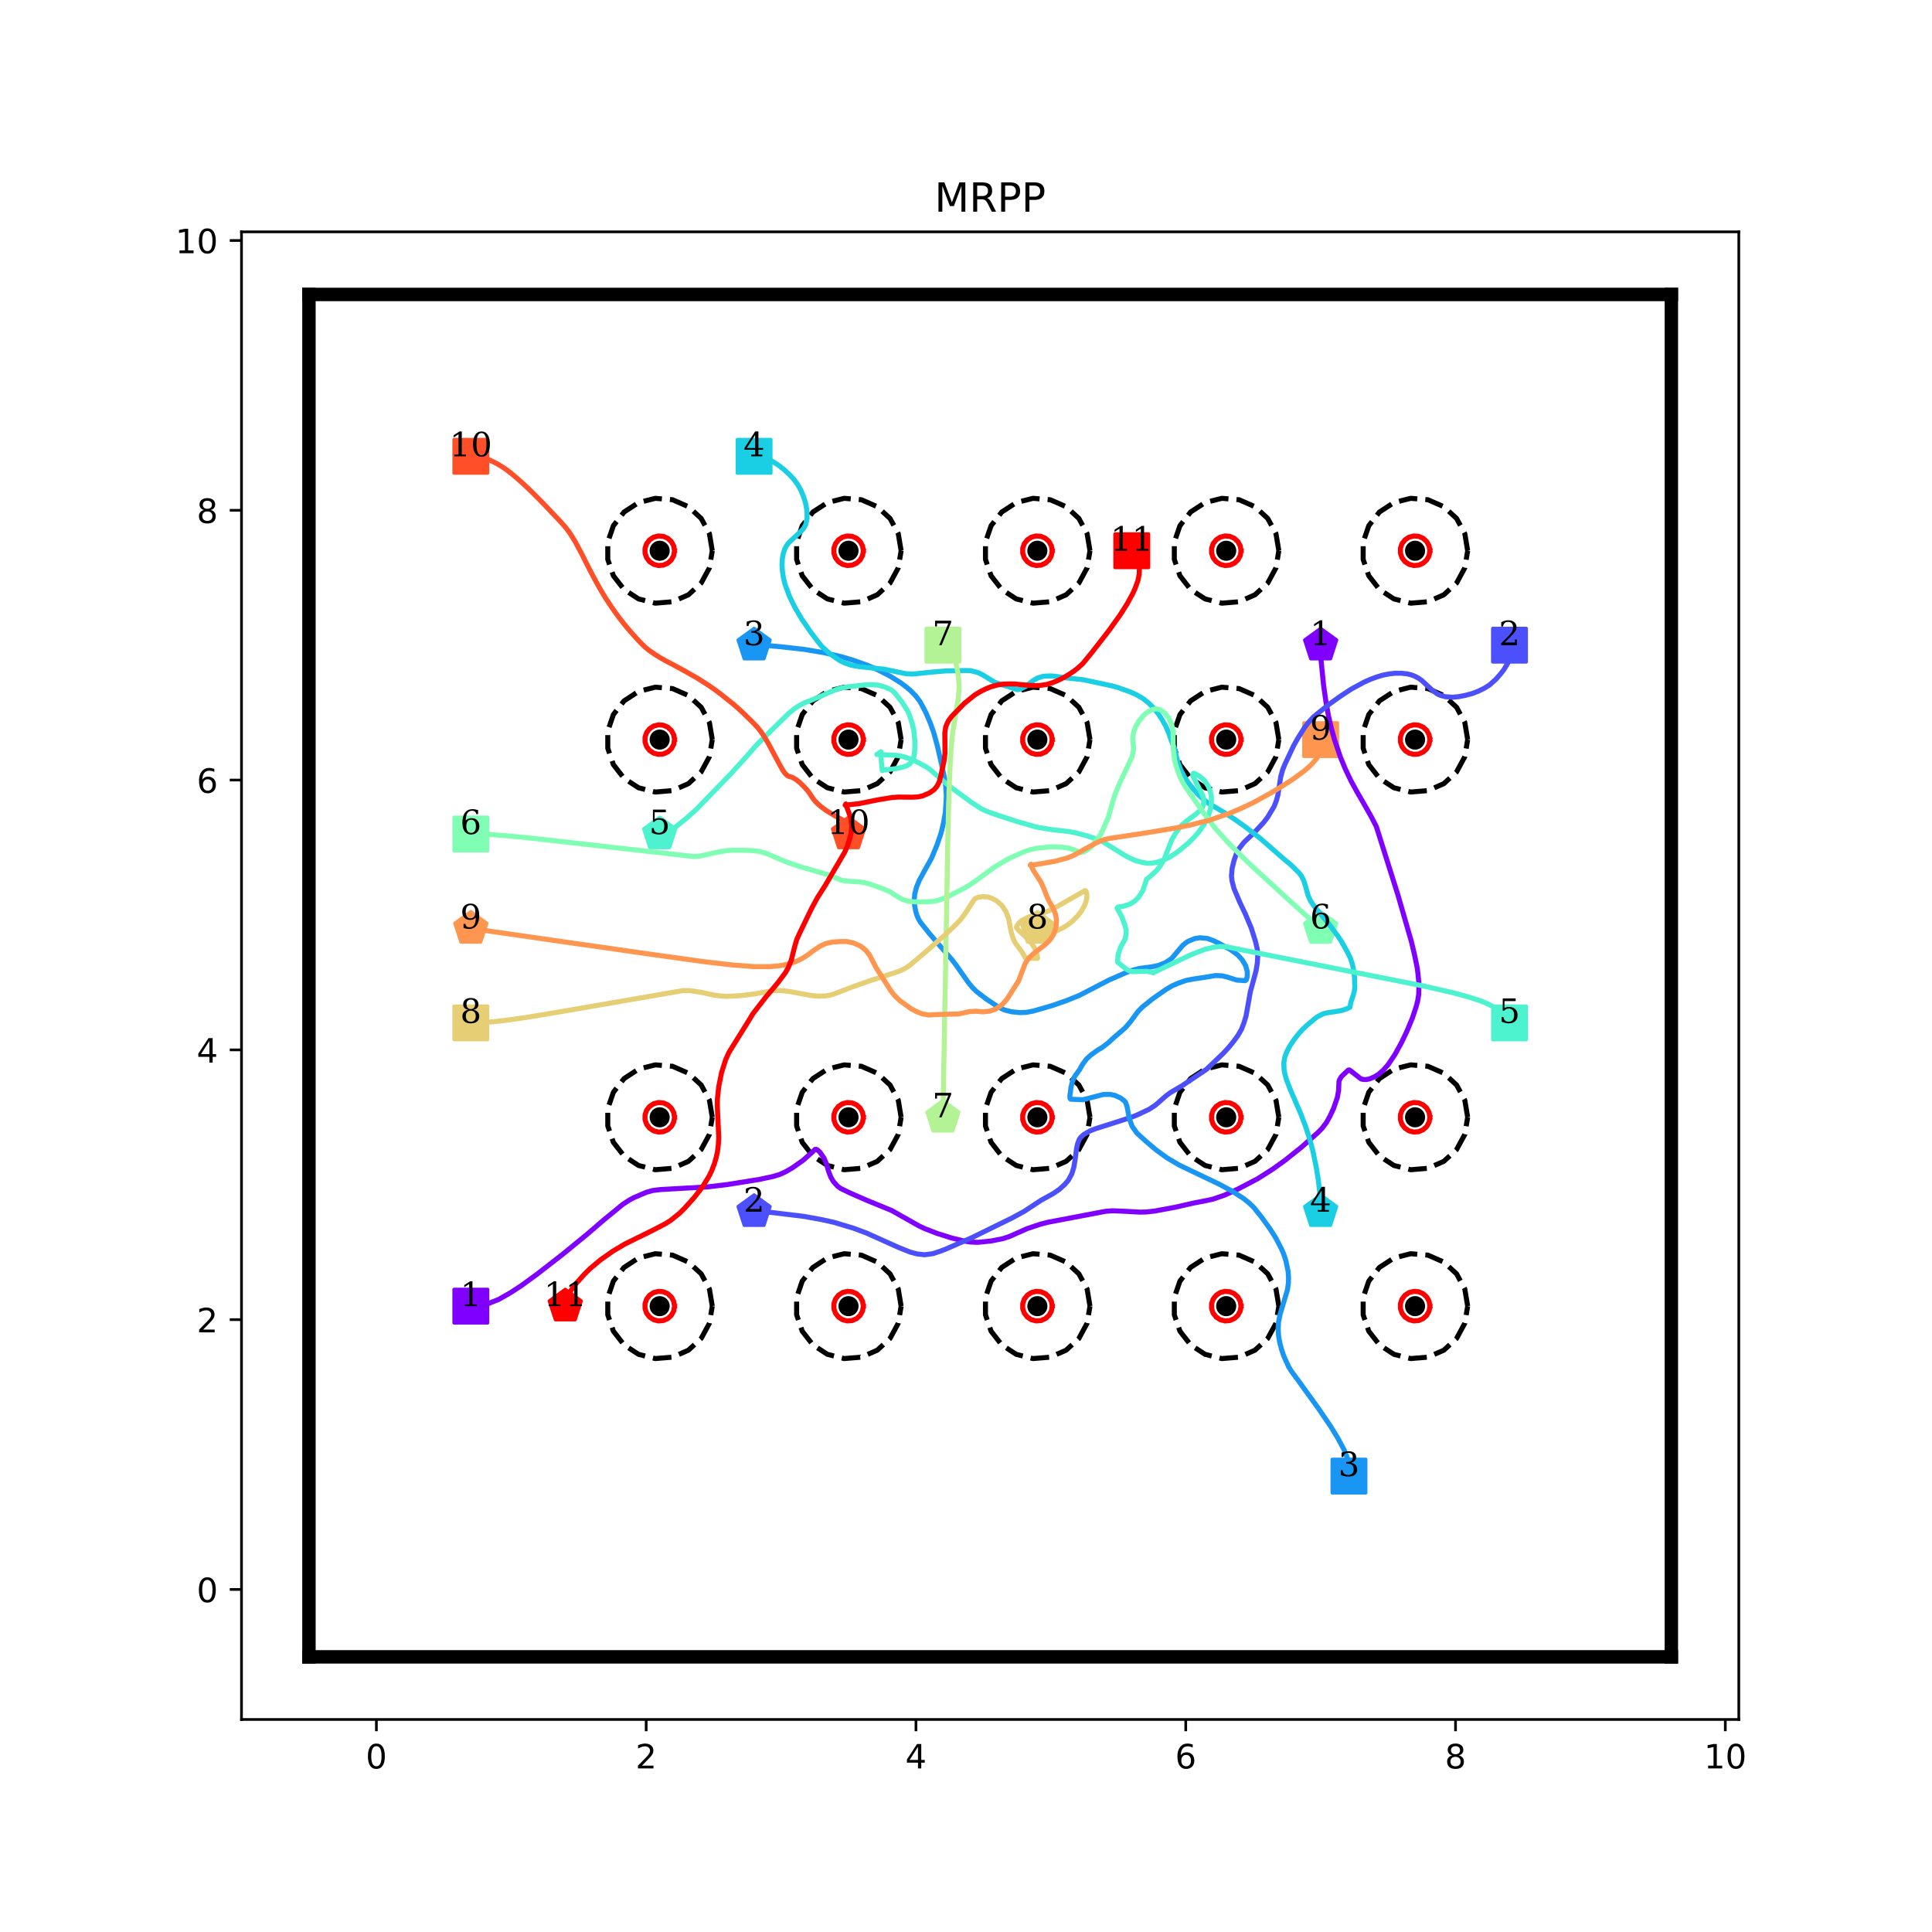 <?xml version="1.0" encoding="utf-8" standalone="no"?>
<!DOCTYPE svg PUBLIC "-//W3C//DTD SVG 1.1//EN"
  "http://www.w3.org/Graphics/SVG/1.1/DTD/svg11.dtd">
<!-- Created with matplotlib (http://matplotlib.org/) -->
<svg height="576pt" version="1.1" viewBox="0 0 576 576" width="576pt" xmlns="http://www.w3.org/2000/svg" xmlns:xlink="http://www.w3.org/1999/xlink">
 <defs>
  <style type="text/css">
*{stroke-linecap:butt;stroke-linejoin:round;}
  </style>
 </defs>
 <g id="figure_1">
  <g id="patch_1">
   <path d="M 0 576 
L 576 576 
L 576 0 
L 0 0 
z
" style="fill:#ffffff;"/>
  </g>
  <g id="axes_1">
   <g id="patch_2">
    <path d="M 72 512.64 
L 518.4 512.64 
L 518.4 69.12 
L 72 69.12 
z
" style="fill:#ffffff;"/>
   </g>
   <g id="matplotlib.axis_1">
    <g id="xtick_1">
     <g id="line2d_1">
      <defs>
       <path d="M 0 0 
L 0 3.5 
" id="ma3c6160dc9" style="stroke:#000000;stroke-width:0.8;"/>
      </defs>
      <g>
       <use style="stroke:#000000;stroke-width:0.8;" x="112.216" xlink:href="#ma3c6160dc9" y="512.64"/>
      </g>
     </g>
     <g id="text_1">
      <!-- 0 -->
      <defs>
       <path d="M 31.781 66.406 
Q 24.172 66.406 20.328 58.906 
Q 16.5 51.422 16.5 36.375 
Q 16.5 21.391 20.328 13.891 
Q 24.172 6.391 31.781 6.391 
Q 39.453 6.391 43.281 13.891 
Q 47.125 21.391 47.125 36.375 
Q 47.125 51.422 43.281 58.906 
Q 39.453 66.406 31.781 66.406 
z
M 31.781 74.219 
Q 44.047 74.219 50.516 64.516 
Q 56.984 54.828 56.984 36.375 
Q 56.984 17.969 50.516 8.266 
Q 44.047 -1.422 31.781 -1.422 
Q 19.531 -1.422 13.062 8.266 
Q 6.594 17.969 6.594 36.375 
Q 6.594 54.828 13.062 64.516 
Q 19.531 74.219 31.781 74.219 
z
" id="DejaVuSans-30"/>
      </defs>
      <g transform="translate(109.035 527.238)scale(0.1 -0.1)">
       <use xlink:href="#DejaVuSans-30"/>
      </g>
     </g>
    </g>
    <g id="xtick_2">
     <g id="line2d_2">
      <g>
       <use style="stroke:#000000;stroke-width:0.8;" x="192.649" xlink:href="#ma3c6160dc9" y="512.64"/>
      </g>
     </g>
     <g id="text_2">
      <!-- 2 -->
      <defs>
       <path d="M 19.188 8.297 
L 53.609 8.297 
L 53.609 0 
L 7.328 0 
L 7.328 8.297 
Q 12.938 14.109 22.625 23.891 
Q 32.328 33.688 34.812 36.531 
Q 39.547 41.844 41.422 45.531 
Q 43.312 49.219 43.312 52.781 
Q 43.312 58.594 39.234 62.25 
Q 35.156 65.922 28.609 65.922 
Q 23.969 65.922 18.812 64.312 
Q 13.672 62.703 7.812 59.422 
L 7.812 69.391 
Q 13.766 71.781 18.938 73 
Q 24.125 74.219 28.422 74.219 
Q 39.75 74.219 46.484 68.547 
Q 53.219 62.891 53.219 53.422 
Q 53.219 48.922 51.531 44.891 
Q 49.859 40.875 45.406 35.406 
Q 44.188 33.984 37.641 27.219 
Q 31.109 20.453 19.188 8.297 
z
" id="DejaVuSans-32"/>
      </defs>
      <g transform="translate(189.467 527.238)scale(0.1 -0.1)">
       <use xlink:href="#DejaVuSans-32"/>
      </g>
     </g>
    </g>
    <g id="xtick_3">
     <g id="line2d_3">
      <g>
       <use style="stroke:#000000;stroke-width:0.8;" x="273.081" xlink:href="#ma3c6160dc9" y="512.64"/>
      </g>
     </g>
     <g id="text_3">
      <!-- 4 -->
      <defs>
       <path d="M 37.797 64.312 
L 12.891 25.391 
L 37.797 25.391 
z
M 35.203 72.906 
L 47.609 72.906 
L 47.609 25.391 
L 58.016 25.391 
L 58.016 17.188 
L 47.609 17.188 
L 47.609 0 
L 37.797 0 
L 37.797 17.188 
L 4.891 17.188 
L 4.891 26.703 
z
" id="DejaVuSans-34"/>
      </defs>
      <g transform="translate(269.9 527.238)scale(0.1 -0.1)">
       <use xlink:href="#DejaVuSans-34"/>
      </g>
     </g>
    </g>
    <g id="xtick_4">
     <g id="line2d_4">
      <g>
       <use style="stroke:#000000;stroke-width:0.8;" x="353.514" xlink:href="#ma3c6160dc9" y="512.64"/>
      </g>
     </g>
     <g id="text_4">
      <!-- 6 -->
      <defs>
       <path d="M 33.016 40.375 
Q 26.375 40.375 22.484 35.828 
Q 18.609 31.297 18.609 23.391 
Q 18.609 15.531 22.484 10.953 
Q 26.375 6.391 33.016 6.391 
Q 39.656 6.391 43.531 10.953 
Q 47.406 15.531 47.406 23.391 
Q 47.406 31.297 43.531 35.828 
Q 39.656 40.375 33.016 40.375 
z
M 52.594 71.297 
L 52.594 62.312 
Q 48.875 64.062 45.094 64.984 
Q 41.312 65.922 37.594 65.922 
Q 27.828 65.922 22.672 59.328 
Q 17.531 52.734 16.797 39.406 
Q 19.672 43.656 24.016 45.922 
Q 28.375 48.188 33.594 48.188 
Q 44.578 48.188 50.953 41.516 
Q 57.328 34.859 57.328 23.391 
Q 57.328 12.156 50.688 5.359 
Q 44.047 -1.422 33.016 -1.422 
Q 20.359 -1.422 13.672 8.266 
Q 6.984 17.969 6.984 36.375 
Q 6.984 53.656 15.188 63.938 
Q 23.391 74.219 37.203 74.219 
Q 40.922 74.219 44.703 73.484 
Q 48.484 72.75 52.594 71.297 
z
" id="DejaVuSans-36"/>
      </defs>
      <g transform="translate(350.332 527.238)scale(0.1 -0.1)">
       <use xlink:href="#DejaVuSans-36"/>
      </g>
     </g>
    </g>
    <g id="xtick_5">
     <g id="line2d_5">
      <g>
       <use style="stroke:#000000;stroke-width:0.8;" x="433.946" xlink:href="#ma3c6160dc9" y="512.64"/>
      </g>
     </g>
     <g id="text_5">
      <!-- 8 -->
      <defs>
       <path d="M 31.781 34.625 
Q 24.75 34.625 20.719 30.859 
Q 16.703 27.094 16.703 20.516 
Q 16.703 13.922 20.719 10.156 
Q 24.75 6.391 31.781 6.391 
Q 38.812 6.391 42.859 10.172 
Q 46.922 13.969 46.922 20.516 
Q 46.922 27.094 42.891 30.859 
Q 38.875 34.625 31.781 34.625 
z
M 21.922 38.812 
Q 15.578 40.375 12.031 44.719 
Q 8.5 49.078 8.5 55.328 
Q 8.5 64.062 14.719 69.141 
Q 20.953 74.219 31.781 74.219 
Q 42.672 74.219 48.875 69.141 
Q 55.078 64.062 55.078 55.328 
Q 55.078 49.078 51.531 44.719 
Q 48 40.375 41.703 38.812 
Q 48.828 37.156 52.797 32.312 
Q 56.781 27.484 56.781 20.516 
Q 56.781 9.906 50.312 4.234 
Q 43.844 -1.422 31.781 -1.422 
Q 19.734 -1.422 13.25 4.234 
Q 6.781 9.906 6.781 20.516 
Q 6.781 27.484 10.781 32.312 
Q 14.797 37.156 21.922 38.812 
z
M 18.312 54.391 
Q 18.312 48.734 21.844 45.562 
Q 25.391 42.391 31.781 42.391 
Q 38.141 42.391 41.719 45.562 
Q 45.312 48.734 45.312 54.391 
Q 45.312 60.062 41.719 63.234 
Q 38.141 66.406 31.781 66.406 
Q 25.391 66.406 21.844 63.234 
Q 18.312 60.062 18.312 54.391 
z
" id="DejaVuSans-38"/>
      </defs>
      <g transform="translate(430.765 527.238)scale(0.1 -0.1)">
       <use xlink:href="#DejaVuSans-38"/>
      </g>
     </g>
    </g>
    <g id="xtick_6">
     <g id="line2d_6">
      <g>
       <use style="stroke:#000000;stroke-width:0.8;" x="514.378" xlink:href="#ma3c6160dc9" y="512.64"/>
      </g>
     </g>
     <g id="text_6">
      <!-- 10 -->
      <defs>
       <path d="M 12.406 8.297 
L 28.516 8.297 
L 28.516 63.922 
L 10.984 60.406 
L 10.984 69.391 
L 28.422 72.906 
L 38.281 72.906 
L 38.281 8.297 
L 54.391 8.297 
L 54.391 0 
L 12.406 0 
z
" id="DejaVuSans-31"/>
      </defs>
      <g transform="translate(508.016 527.238)scale(0.1 -0.1)">
       <use xlink:href="#DejaVuSans-31"/>
       <use x="63.623" xlink:href="#DejaVuSans-30"/>
      </g>
     </g>
    </g>
   </g>
   <g id="matplotlib.axis_2">
    <g id="ytick_1">
     <g id="line2d_7">
      <defs>
       <path d="M 0 0 
L -3.5 0 
" id="m970448f307" style="stroke:#000000;stroke-width:0.8;"/>
      </defs>
      <g>
       <use style="stroke:#000000;stroke-width:0.8;" x="72" xlink:href="#m970448f307" y="473.864"/>
      </g>
     </g>
     <g id="text_7">
      <!-- 0 -->
      <g transform="translate(58.638 477.663)scale(0.1 -0.1)">
       <use xlink:href="#DejaVuSans-30"/>
      </g>
     </g>
    </g>
    <g id="ytick_2">
     <g id="line2d_8">
      <g>
       <use style="stroke:#000000;stroke-width:0.8;" x="72" xlink:href="#m970448f307" y="393.431"/>
      </g>
     </g>
     <g id="text_8">
      <!-- 2 -->
      <g transform="translate(58.638 397.231)scale(0.1 -0.1)">
       <use xlink:href="#DejaVuSans-32"/>
      </g>
     </g>
    </g>
    <g id="ytick_3">
     <g id="line2d_9">
      <g>
       <use style="stroke:#000000;stroke-width:0.8;" x="72" xlink:href="#m970448f307" y="312.999"/>
      </g>
     </g>
     <g id="text_9">
      <!-- 4 -->
      <g transform="translate(58.638 316.798)scale(0.1 -0.1)">
       <use xlink:href="#DejaVuSans-34"/>
      </g>
     </g>
    </g>
    <g id="ytick_4">
     <g id="line2d_10">
      <g>
       <use style="stroke:#000000;stroke-width:0.8;" x="72" xlink:href="#m970448f307" y="232.566"/>
      </g>
     </g>
     <g id="text_10">
      <!-- 6 -->
      <g transform="translate(58.638 236.366)scale(0.1 -0.1)">
       <use xlink:href="#DejaVuSans-36"/>
      </g>
     </g>
    </g>
    <g id="ytick_5">
     <g id="line2d_11">
      <g>
       <use style="stroke:#000000;stroke-width:0.8;" x="72" xlink:href="#m970448f307" y="152.134"/>
      </g>
     </g>
     <g id="text_11">
      <!-- 8 -->
      <g transform="translate(58.638 155.933)scale(0.1 -0.1)">
       <use xlink:href="#DejaVuSans-38"/>
      </g>
     </g>
    </g>
    <g id="ytick_6">
     <g id="line2d_12">
      <g>
       <use style="stroke:#000000;stroke-width:0.8;" x="72" xlink:href="#m970448f307" y="71.702"/>
      </g>
     </g>
     <g id="text_12">
      <!-- 10 -->
      <g transform="translate(52.275 75.501)scale(0.1 -0.1)">
       <use xlink:href="#DejaVuSans-31"/>
       <use x="63.623" xlink:href="#DejaVuSans-30"/>
      </g>
     </g>
    </g>
   </g>
   <g id="line2d_13">
    <path clip-path="url(#p57b912ef76)" d="M 140.368 389.41 
" style="fill:none;stroke:#1f77b4;stroke-linecap:square;stroke-width:1.5;"/>
    <defs>
     <path d="M -5 5 
L 5 5 
L 5 -5 
L -5 -5 
z
" id="m89a507e859" style="stroke:#8000ff;stroke-linejoin:miter;"/>
    </defs>
    <g clip-path="url(#p57b912ef76)">
     <use style="fill:#8000ff;stroke:#8000ff;stroke-linejoin:miter;" x="140.368" xlink:href="#m89a507e859" y="389.41"/>
    </g>
   </g>
   <g id="line2d_14">
    <path clip-path="url(#p57b912ef76)" d="M 393.73 192.35 
" style="fill:none;stroke:#ff7f0e;stroke-linecap:square;stroke-width:1.5;"/>
    <defs>
     <path d="M 0 -5 
L -4.755 -1.545 
L -2.939 4.045 
L 2.939 4.045 
L 4.755 -1.545 
z
" id="m72b9beb48c" style="stroke:#8000ff;stroke-linejoin:miter;"/>
    </defs>
    <g clip-path="url(#p57b912ef76)">
     <use style="fill:#8000ff;stroke:#8000ff;stroke-linejoin:miter;" x="393.73" xlink:href="#m72b9beb48c" y="192.35"/>
    </g>
   </g>
   <g id="line2d_15">
    <path clip-path="url(#p57b912ef76)" d="M 450.032 192.35 
" style="fill:none;stroke:#2ca02c;stroke-linecap:square;stroke-width:1.5;"/>
    <defs>
     <path d="M -5 5 
L 5 5 
L 5 -5 
L -5 -5 
z
" id="m9906246fbf" style="stroke:#4c4ffc;stroke-linejoin:miter;"/>
    </defs>
    <g clip-path="url(#p57b912ef76)">
     <use style="fill:#4c4ffc;stroke:#4c4ffc;stroke-linejoin:miter;" x="450.032" xlink:href="#m9906246fbf" y="192.35"/>
    </g>
   </g>
   <g id="line2d_16">
    <path clip-path="url(#p57b912ef76)" d="M 224.822 361.258 
" style="fill:none;stroke:#d62728;stroke-linecap:square;stroke-width:1.5;"/>
    <defs>
     <path d="M 0 -5 
L -4.755 -1.545 
L -2.939 4.045 
L 2.939 4.045 
L 4.755 -1.545 
z
" id="m16131e4b6b" style="stroke:#4c4ffc;stroke-linejoin:miter;"/>
    </defs>
    <g clip-path="url(#p57b912ef76)">
     <use style="fill:#4c4ffc;stroke:#4c4ffc;stroke-linejoin:miter;" x="224.822" xlink:href="#m16131e4b6b" y="361.258"/>
    </g>
   </g>
   <g id="line2d_17">
    <path clip-path="url(#p57b912ef76)" d="M 402.175 440.082 
" style="fill:none;stroke:#9467bd;stroke-linecap:square;stroke-width:1.5;"/>
    <defs>
     <path d="M -5 5 
L 5 5 
L 5 -5 
L -5 -5 
z
" id="mf941e71f9d" style="stroke:#1996f3;stroke-linejoin:miter;"/>
    </defs>
    <g clip-path="url(#p57b912ef76)">
     <use style="fill:#1996f3;stroke:#1996f3;stroke-linejoin:miter;" x="402.175" xlink:href="#mf941e71f9d" y="440.082"/>
    </g>
   </g>
   <g id="line2d_18">
    <path clip-path="url(#p57b912ef76)" d="M 224.822 192.35 
" style="fill:none;stroke:#8c564b;stroke-linecap:square;stroke-width:1.5;"/>
    <defs>
     <path d="M 0 -5 
L -4.755 -1.545 
L -2.939 4.045 
L 2.939 4.045 
L 4.755 -1.545 
z
" id="ma94758cd56" style="stroke:#1996f3;stroke-linejoin:miter;"/>
    </defs>
    <g clip-path="url(#p57b912ef76)">
     <use style="fill:#1996f3;stroke:#1996f3;stroke-linejoin:miter;" x="224.822" xlink:href="#ma94758cd56" y="192.35"/>
    </g>
   </g>
   <g id="line2d_19">
    <path clip-path="url(#p57b912ef76)" d="M 224.822 136.048 
" style="fill:none;stroke:#e377c2;stroke-linecap:square;stroke-width:1.5;"/>
    <defs>
     <path d="M -5 5 
L 5 5 
L 5 -5 
L -5 -5 
z
" id="m9d88861ef7" style="stroke:#1acee3;stroke-linejoin:miter;"/>
    </defs>
    <g clip-path="url(#p57b912ef76)">
     <use style="fill:#1acee3;stroke:#1acee3;stroke-linejoin:miter;" x="224.822" xlink:href="#m9d88861ef7" y="136.048"/>
    </g>
   </g>
   <g id="line2d_20">
    <path clip-path="url(#p57b912ef76)" d="M 393.73 361.258 
" style="fill:none;stroke:#7f7f7f;stroke-linecap:square;stroke-width:1.5;"/>
    <defs>
     <path d="M 0 -5 
L -4.755 -1.545 
L -2.939 4.045 
L 2.939 4.045 
L 4.755 -1.545 
z
" id="m2e7c416d2e" style="stroke:#1acee3;stroke-linejoin:miter;"/>
    </defs>
    <g clip-path="url(#p57b912ef76)">
     <use style="fill:#1acee3;stroke:#1acee3;stroke-linejoin:miter;" x="393.73" xlink:href="#m2e7c416d2e" y="361.258"/>
    </g>
   </g>
   <g id="line2d_21">
    <path clip-path="url(#p57b912ef76)" d="M 450.032 304.956 
" style="fill:none;stroke:#bcbd22;stroke-linecap:square;stroke-width:1.5;"/>
    <defs>
     <path d="M -5 5 
L 5 5 
L 5 -5 
L -5 -5 
z
" id="mc98460b1f9" style="stroke:#4df3ce;stroke-linejoin:miter;"/>
    </defs>
    <g clip-path="url(#p57b912ef76)">
     <use style="fill:#4df3ce;stroke:#4df3ce;stroke-linejoin:miter;" x="450.032" xlink:href="#mc98460b1f9" y="304.956"/>
    </g>
   </g>
   <g id="line2d_22">
    <path clip-path="url(#p57b912ef76)" d="M 196.67 248.653 
" style="fill:none;stroke:#17becf;stroke-linecap:square;stroke-width:1.5;"/>
    <defs>
     <path d="M 0 -5 
L -4.755 -1.545 
L -2.939 4.045 
L 2.939 4.045 
L 4.755 -1.545 
z
" id="me0cde50ca8" style="stroke:#4df3ce;stroke-linejoin:miter;"/>
    </defs>
    <g clip-path="url(#p57b912ef76)">
     <use style="fill:#4df3ce;stroke:#4df3ce;stroke-linejoin:miter;" x="196.67" xlink:href="#me0cde50ca8" y="248.653"/>
    </g>
   </g>
   <g id="line2d_23">
    <path clip-path="url(#p57b912ef76)" d="M 140.368 248.653 
" style="fill:none;stroke:#1f77b4;stroke-linecap:square;stroke-width:1.5;"/>
    <defs>
     <path d="M -5 5 
L 5 5 
L 5 -5 
L -5 -5 
z
" id="m3c52e3575f" style="stroke:#80ffb4;stroke-linejoin:miter;"/>
    </defs>
    <g clip-path="url(#p57b912ef76)">
     <use style="fill:#80ffb4;stroke:#80ffb4;stroke-linejoin:miter;" x="140.368" xlink:href="#m3c52e3575f" y="248.653"/>
    </g>
   </g>
   <g id="line2d_24">
    <path clip-path="url(#p57b912ef76)" d="M 393.73 276.804 
" style="fill:none;stroke:#ff7f0e;stroke-linecap:square;stroke-width:1.5;"/>
    <defs>
     <path d="M 0 -5 
L -4.755 -1.545 
L -2.939 4.045 
L 2.939 4.045 
L 4.755 -1.545 
z
" id="md1c88e455f" style="stroke:#80ffb4;stroke-linejoin:miter;"/>
    </defs>
    <g clip-path="url(#p57b912ef76)">
     <use style="fill:#80ffb4;stroke:#80ffb4;stroke-linejoin:miter;" x="393.73" xlink:href="#md1c88e455f" y="276.804"/>
    </g>
   </g>
   <g id="line2d_25">
    <path clip-path="url(#p57b912ef76)" d="M 281.124 192.35 
" style="fill:none;stroke:#2ca02c;stroke-linecap:square;stroke-width:1.5;"/>
    <defs>
     <path d="M -5 5 
L 5 5 
L 5 -5 
L -5 -5 
z
" id="ma90a5553be" style="stroke:#b3f396;stroke-linejoin:miter;"/>
    </defs>
    <g clip-path="url(#p57b912ef76)">
     <use style="fill:#b3f396;stroke:#b3f396;stroke-linejoin:miter;" x="281.124" xlink:href="#ma90a5553be" y="192.35"/>
    </g>
   </g>
   <g id="line2d_26">
    <path clip-path="url(#p57b912ef76)" d="M 281.124 333.107 
" style="fill:none;stroke:#d62728;stroke-linecap:square;stroke-width:1.5;"/>
    <defs>
     <path d="M 0 -5 
L -4.755 -1.545 
L -2.939 4.045 
L 2.939 4.045 
L 4.755 -1.545 
z
" id="m8744bdfd28" style="stroke:#b3f396;stroke-linejoin:miter;"/>
    </defs>
    <g clip-path="url(#p57b912ef76)">
     <use style="fill:#b3f396;stroke:#b3f396;stroke-linejoin:miter;" x="281.124" xlink:href="#m8744bdfd28" y="333.107"/>
    </g>
   </g>
   <g id="line2d_27">
    <path clip-path="url(#p57b912ef76)" d="M 140.368 304.956 
" style="fill:none;stroke:#9467bd;stroke-linecap:square;stroke-width:1.5;"/>
    <defs>
     <path d="M -5 5 
L 5 5 
L 5 -5 
L -5 -5 
z
" id="med6c66437f" style="stroke:#e6ce74;stroke-linejoin:miter;"/>
    </defs>
    <g clip-path="url(#p57b912ef76)">
     <use style="fill:#e6ce74;stroke:#e6ce74;stroke-linejoin:miter;" x="140.368" xlink:href="#med6c66437f" y="304.956"/>
    </g>
   </g>
   <g id="line2d_28">
    <path clip-path="url(#p57b912ef76)" d="M 309.276 276.804 
" style="fill:none;stroke:#8c564b;stroke-linecap:square;stroke-width:1.5;"/>
    <defs>
     <path d="M 0 -5 
L -4.755 -1.545 
L -2.939 4.045 
L 2.939 4.045 
L 4.755 -1.545 
z
" id="m90a38f9062" style="stroke:#e6ce74;stroke-linejoin:miter;"/>
    </defs>
    <g clip-path="url(#p57b912ef76)">
     <use style="fill:#e6ce74;stroke:#e6ce74;stroke-linejoin:miter;" x="309.276" xlink:href="#m90a38f9062" y="276.804"/>
    </g>
   </g>
   <g id="line2d_29">
    <path clip-path="url(#p57b912ef76)" d="M 393.73 220.502 
" style="fill:none;stroke:#e377c2;stroke-linecap:square;stroke-width:1.5;"/>
    <defs>
     <path d="M -5 5 
L 5 5 
L 5 -5 
L -5 -5 
z
" id="mdfd6497da1" style="stroke:#ff964f;stroke-linejoin:miter;"/>
    </defs>
    <g clip-path="url(#p57b912ef76)">
     <use style="fill:#ff964f;stroke:#ff964f;stroke-linejoin:miter;" x="393.73" xlink:href="#mdfd6497da1" y="220.502"/>
    </g>
   </g>
   <g id="line2d_30">
    <path clip-path="url(#p57b912ef76)" d="M 140.368 276.804 
" style="fill:none;stroke:#7f7f7f;stroke-linecap:square;stroke-width:1.5;"/>
    <defs>
     <path d="M 0 -5 
L -4.755 -1.545 
L -2.939 4.045 
L 2.939 4.045 
L 4.755 -1.545 
z
" id="mf0534b8609" style="stroke:#ff964f;stroke-linejoin:miter;"/>
    </defs>
    <g clip-path="url(#p57b912ef76)">
     <use style="fill:#ff964f;stroke:#ff964f;stroke-linejoin:miter;" x="140.368" xlink:href="#mf0534b8609" y="276.804"/>
    </g>
   </g>
   <g id="line2d_31">
    <path clip-path="url(#p57b912ef76)" d="M 140.368 136.048 
" style="fill:none;stroke:#bcbd22;stroke-linecap:square;stroke-width:1.5;"/>
    <defs>
     <path d="M -5 5 
L 5 5 
L 5 -5 
L -5 -5 
z
" id="m351418895d" style="stroke:#ff4f28;stroke-linejoin:miter;"/>
    </defs>
    <g clip-path="url(#p57b912ef76)">
     <use style="fill:#ff4f28;stroke:#ff4f28;stroke-linejoin:miter;" x="140.368" xlink:href="#m351418895d" y="136.048"/>
    </g>
   </g>
   <g id="line2d_32">
    <path clip-path="url(#p57b912ef76)" d="M 252.973 248.653 
" style="fill:none;stroke:#17becf;stroke-linecap:square;stroke-width:1.5;"/>
    <defs>
     <path d="M 0 -5 
L -4.755 -1.545 
L -2.939 4.045 
L 2.939 4.045 
L 4.755 -1.545 
z
" id="m3d6d13beb2" style="stroke:#ff4f28;stroke-linejoin:miter;"/>
    </defs>
    <g clip-path="url(#p57b912ef76)">
     <use style="fill:#ff4f28;stroke:#ff4f28;stroke-linejoin:miter;" x="252.973" xlink:href="#m3d6d13beb2" y="248.653"/>
    </g>
   </g>
   <g id="line2d_33">
    <path clip-path="url(#p57b912ef76)" d="M 337.427 164.199 
" style="fill:none;stroke:#1f77b4;stroke-linecap:square;stroke-width:1.5;"/>
    <defs>
     <path d="M -5 5 
L 5 5 
L 5 -5 
L -5 -5 
z
" id="m797026f9cd" style="stroke:#ff0000;stroke-linejoin:miter;"/>
    </defs>
    <g clip-path="url(#p57b912ef76)">
     <use style="fill:#ff0000;stroke:#ff0000;stroke-linejoin:miter;" x="337.427" xlink:href="#m797026f9cd" y="164.199"/>
    </g>
   </g>
   <g id="line2d_34">
    <path clip-path="url(#p57b912ef76)" d="M 168.519 389.41 
" style="fill:none;stroke:#ff7f0e;stroke-linecap:square;stroke-width:1.5;"/>
    <defs>
     <path d="M 0 -5 
L -4.755 -1.545 
L -2.939 4.045 
L 2.939 4.045 
L 4.755 -1.545 
z
" id="m8fe70244ae" style="stroke:#ff0000;stroke-linejoin:miter;"/>
    </defs>
    <g clip-path="url(#p57b912ef76)">
     <use style="fill:#ff0000;stroke:#ff0000;stroke-linejoin:miter;" x="168.519" xlink:href="#m8fe70244ae" y="389.41"/>
    </g>
   </g>
   <g id="line2d_35">
    <defs>
     <path d="M 0 2.5 
C 0.663 2.5 1.299 2.237 1.768 1.768 
C 2.237 1.299 2.5 0.663 2.5 0 
C 2.5 -0.663 2.237 -1.299 1.768 -1.768 
C 1.299 -2.237 0.663 -2.5 0 -2.5 
C -0.663 -2.5 -1.299 -2.237 -1.768 -1.768 
C -2.237 -1.299 -2.5 -0.663 -2.5 0 
C -2.5 0.663 -2.237 1.299 -1.768 1.768 
C -1.299 2.237 -0.663 2.5 0 2.5 
z
" id="m2892e364b5" style="stroke:#000000;"/>
    </defs>
    <g clip-path="url(#p57b912ef76)">
     <use style="stroke:#000000;" x="196.67" xlink:href="#m2892e364b5" y="389.41"/>
     <use style="stroke:#000000;" x="196.67" xlink:href="#m2892e364b5" y="333.107"/>
     <use style="stroke:#000000;" x="252.973" xlink:href="#m2892e364b5" y="389.41"/>
     <use style="stroke:#000000;" x="252.973" xlink:href="#m2892e364b5" y="333.107"/>
     <use style="stroke:#000000;" x="309.276" xlink:href="#m2892e364b5" y="389.41"/>
     <use style="stroke:#000000;" x="309.276" xlink:href="#m2892e364b5" y="333.107"/>
     <use style="stroke:#000000;" x="365.578" xlink:href="#m2892e364b5" y="389.41"/>
     <use style="stroke:#000000;" x="365.578" xlink:href="#m2892e364b5" y="333.107"/>
     <use style="stroke:#000000;" x="421.881" xlink:href="#m2892e364b5" y="389.41"/>
     <use style="stroke:#000000;" x="421.881" xlink:href="#m2892e364b5" y="333.107"/>
     <use style="stroke:#000000;" x="196.67" xlink:href="#m2892e364b5" y="220.502"/>
     <use style="stroke:#000000;" x="196.67" xlink:href="#m2892e364b5" y="164.199"/>
     <use style="stroke:#000000;" x="252.973" xlink:href="#m2892e364b5" y="220.502"/>
     <use style="stroke:#000000;" x="252.973" xlink:href="#m2892e364b5" y="164.199"/>
     <use style="stroke:#000000;" x="309.276" xlink:href="#m2892e364b5" y="220.502"/>
     <use style="stroke:#000000;" x="309.276" xlink:href="#m2892e364b5" y="164.199"/>
     <use style="stroke:#000000;" x="365.578" xlink:href="#m2892e364b5" y="220.502"/>
     <use style="stroke:#000000;" x="365.578" xlink:href="#m2892e364b5" y="164.199"/>
     <use style="stroke:#000000;" x="421.881" xlink:href="#m2892e364b5" y="220.502"/>
     <use style="stroke:#000000;" x="421.881" xlink:href="#m2892e364b5" y="164.199"/>
    </g>
   </g>
   <g id="line2d_36">
    <path clip-path="url(#p57b912ef76)" d="M 212.355 389.41 
L 211.505 384.317 
L 209.047 379.776 
L 205.249 376.279 
L 200.521 374.205 
L 195.375 373.779 
L 190.37 375.046 
L 186.048 377.87 
L 182.876 381.945 
L 181.2 386.828 
L 181.2 391.991 
L 182.876 396.875 
L 186.048 400.949 
L 190.37 403.773 
L 195.375 405.04 
L 200.521 404.614 
L 205.249 402.54 
L 209.047 399.043 
L 211.505 394.502 
L 212.355 389.41 
" style="fill:none;stroke:#000000;stroke-dasharray:5.55,2.4;stroke-dashoffset:0;stroke-width:1.5;"/>
   </g>
   <g id="line2d_37">
    <path clip-path="url(#p57b912ef76)" d="M 201.094 389.41 
L 200.854 387.973 
L 200.161 386.693 
L 199.09 385.706 
L 197.756 385.121 
L 196.305 385.001 
L 194.893 385.359 
L 193.674 386.155 
L 192.78 387.304 
L 192.307 388.682 
L 192.307 390.138 
L 192.78 391.515 
L 193.674 392.664 
L 194.893 393.461 
L 196.305 393.818 
L 197.756 393.698 
L 199.09 393.113 
L 200.161 392.127 
L 200.854 390.846 
L 201.094 389.41 
" style="fill:none;stroke:#ff0000;stroke-linecap:square;stroke-width:1.5;"/>
   </g>
   <g id="line2d_38">
    <path clip-path="url(#p57b912ef76)" d="M 212.355 333.107 
L 211.505 328.014 
L 209.047 323.474 
L 205.249 319.977 
L 200.521 317.903 
L 195.375 317.476 
L 190.37 318.744 
L 186.048 321.568 
L 182.876 325.642 
L 181.2 330.525 
L 181.2 335.689 
L 182.876 340.572 
L 186.048 344.646 
L 190.37 347.47 
L 195.375 348.738 
L 200.521 348.311 
L 205.249 346.237 
L 209.047 342.741 
L 211.505 338.2 
L 212.355 333.107 
" style="fill:none;stroke:#000000;stroke-dasharray:5.55,2.4;stroke-dashoffset:0;stroke-width:1.5;"/>
   </g>
   <g id="line2d_39">
    <path clip-path="url(#p57b912ef76)" d="M 201.094 333.107 
L 200.854 331.671 
L 200.161 330.39 
L 199.09 329.404 
L 197.756 328.819 
L 196.305 328.698 
L 194.893 329.056 
L 193.674 329.852 
L 192.78 331.002 
L 192.307 332.379 
L 192.307 333.835 
L 192.78 335.213 
L 193.674 336.362 
L 194.893 337.158 
L 196.305 337.516 
L 197.756 337.395 
L 199.09 336.81 
L 200.161 335.824 
L 200.854 334.543 
L 201.094 333.107 
" style="fill:none;stroke:#ff0000;stroke-linecap:square;stroke-width:1.5;"/>
   </g>
   <g id="line2d_40">
    <path clip-path="url(#p57b912ef76)" d="M 268.657 389.41 
L 267.807 384.317 
L 265.35 379.776 
L 261.551 376.279 
L 256.823 374.205 
L 251.678 373.779 
L 246.673 375.046 
L 242.35 377.87 
L 239.179 381.945 
L 237.503 386.828 
L 237.503 391.991 
L 239.179 396.875 
L 242.35 400.949 
L 246.673 403.773 
L 251.678 405.04 
L 256.823 404.614 
L 261.551 402.54 
L 265.35 399.043 
L 267.807 394.502 
L 268.657 389.41 
" style="fill:none;stroke:#000000;stroke-dasharray:5.55,2.4;stroke-dashoffset:0;stroke-width:1.5;"/>
   </g>
   <g id="line2d_41">
    <path clip-path="url(#p57b912ef76)" d="M 257.397 389.41 
L 257.157 387.973 
L 256.464 386.693 
L 255.393 385.706 
L 254.059 385.121 
L 252.608 385.001 
L 251.196 385.359 
L 249.977 386.155 
L 249.082 387.304 
L 248.61 388.682 
L 248.61 390.138 
L 249.082 391.515 
L 249.977 392.664 
L 251.196 393.461 
L 252.608 393.818 
L 254.059 393.698 
L 255.393 393.113 
L 256.464 392.127 
L 257.157 390.846 
L 257.397 389.41 
" style="fill:none;stroke:#ff0000;stroke-linecap:square;stroke-width:1.5;"/>
   </g>
   <g id="line2d_42">
    <path clip-path="url(#p57b912ef76)" d="M 268.657 333.107 
L 267.807 328.014 
L 265.35 323.474 
L 261.551 319.977 
L 256.823 317.903 
L 251.678 317.476 
L 246.673 318.744 
L 242.35 321.568 
L 239.179 325.642 
L 237.503 330.525 
L 237.503 335.689 
L 239.179 340.572 
L 242.35 344.646 
L 246.673 347.47 
L 251.678 348.738 
L 256.823 348.311 
L 261.551 346.237 
L 265.35 342.741 
L 267.807 338.2 
L 268.657 333.107 
" style="fill:none;stroke:#000000;stroke-dasharray:5.55,2.4;stroke-dashoffset:0;stroke-width:1.5;"/>
   </g>
   <g id="line2d_43">
    <path clip-path="url(#p57b912ef76)" d="M 257.397 333.107 
L 257.157 331.671 
L 256.464 330.39 
L 255.393 329.404 
L 254.059 328.819 
L 252.608 328.698 
L 251.196 329.056 
L 249.977 329.852 
L 249.082 331.002 
L 248.61 332.379 
L 248.61 333.835 
L 249.082 335.213 
L 249.977 336.362 
L 251.196 337.158 
L 252.608 337.516 
L 254.059 337.395 
L 255.393 336.81 
L 256.464 335.824 
L 257.157 334.543 
L 257.397 333.107 
" style="fill:none;stroke:#ff0000;stroke-linecap:square;stroke-width:1.5;"/>
   </g>
   <g id="line2d_44">
    <path clip-path="url(#p57b912ef76)" d="M 324.96 389.41 
L 324.11 384.317 
L 321.653 379.776 
L 317.854 376.279 
L 313.126 374.205 
L 307.98 373.779 
L 302.975 375.046 
L 298.653 377.87 
L 295.482 381.945 
L 293.805 386.828 
L 293.805 391.991 
L 295.482 396.875 
L 298.653 400.949 
L 302.975 403.773 
L 307.98 405.04 
L 313.126 404.614 
L 317.854 402.54 
L 321.653 399.043 
L 324.11 394.502 
L 324.96 389.41 
" style="fill:none;stroke:#000000;stroke-dasharray:5.55,2.4;stroke-dashoffset:0;stroke-width:1.5;"/>
   </g>
   <g id="line2d_45">
    <path clip-path="url(#p57b912ef76)" d="M 313.699 389.41 
L 313.46 387.973 
L 312.767 386.693 
L 311.695 385.706 
L 310.362 385.121 
L 308.91 385.001 
L 307.499 385.359 
L 306.28 386.155 
L 305.385 387.304 
L 304.912 388.682 
L 304.912 390.138 
L 305.385 391.515 
L 306.28 392.664 
L 307.499 393.461 
L 308.91 393.818 
L 310.362 393.698 
L 311.695 393.113 
L 312.767 392.127 
L 313.46 390.846 
L 313.699 389.41 
" style="fill:none;stroke:#ff0000;stroke-linecap:square;stroke-width:1.5;"/>
   </g>
   <g id="line2d_46">
    <path clip-path="url(#p57b912ef76)" d="M 324.96 333.107 
L 324.11 328.014 
L 321.653 323.474 
L 317.854 319.977 
L 313.126 317.903 
L 307.98 317.476 
L 302.975 318.744 
L 298.653 321.568 
L 295.482 325.642 
L 293.805 330.525 
L 293.805 335.689 
L 295.482 340.572 
L 298.653 344.646 
L 302.975 347.47 
L 307.98 348.738 
L 313.126 348.311 
L 317.854 346.237 
L 321.653 342.741 
L 324.11 338.2 
L 324.96 333.107 
" style="fill:none;stroke:#000000;stroke-dasharray:5.55,2.4;stroke-dashoffset:0;stroke-width:1.5;"/>
   </g>
   <g id="line2d_47">
    <path clip-path="url(#p57b912ef76)" d="M 313.699 333.107 
L 313.46 331.671 
L 312.767 330.39 
L 311.695 329.404 
L 310.362 328.819 
L 308.91 328.698 
L 307.499 329.056 
L 306.28 329.852 
L 305.385 331.002 
L 304.912 332.379 
L 304.912 333.835 
L 305.385 335.213 
L 306.28 336.362 
L 307.499 337.158 
L 308.91 337.516 
L 310.362 337.395 
L 311.695 336.81 
L 312.767 335.824 
L 313.46 334.543 
L 313.699 333.107 
" style="fill:none;stroke:#ff0000;stroke-linecap:square;stroke-width:1.5;"/>
   </g>
   <g id="line2d_48">
    <path clip-path="url(#p57b912ef76)" d="M 381.263 389.41 
L 380.413 384.317 
L 377.956 379.776 
L 374.157 376.279 
L 369.429 374.205 
L 364.283 373.779 
L 359.278 375.046 
L 354.956 377.87 
L 351.784 381.945 
L 350.108 386.828 
L 350.108 391.991 
L 351.784 396.875 
L 354.956 400.949 
L 359.278 403.773 
L 364.283 405.04 
L 369.429 404.614 
L 374.157 402.54 
L 377.956 399.043 
L 380.413 394.502 
L 381.263 389.41 
" style="fill:none;stroke:#000000;stroke-dasharray:5.55,2.4;stroke-dashoffset:0;stroke-width:1.5;"/>
   </g>
   <g id="line2d_49">
    <path clip-path="url(#p57b912ef76)" d="M 370.002 389.41 
L 369.762 387.973 
L 369.069 386.693 
L 367.998 385.706 
L 366.664 385.121 
L 365.213 385.001 
L 363.801 385.359 
L 362.582 386.155 
L 361.688 387.304 
L 361.215 388.682 
L 361.215 390.138 
L 361.688 391.515 
L 362.582 392.664 
L 363.801 393.461 
L 365.213 393.818 
L 366.664 393.698 
L 367.998 393.113 
L 369.069 392.127 
L 369.762 390.846 
L 370.002 389.41 
" style="fill:none;stroke:#ff0000;stroke-linecap:square;stroke-width:1.5;"/>
   </g>
   <g id="line2d_50">
    <path clip-path="url(#p57b912ef76)" d="M 381.263 333.107 
L 380.413 328.014 
L 377.956 323.474 
L 374.157 319.977 
L 369.429 317.903 
L 364.283 317.476 
L 359.278 318.744 
L 354.956 321.568 
L 351.784 325.642 
L 350.108 330.525 
L 350.108 335.689 
L 351.784 340.572 
L 354.956 344.646 
L 359.278 347.47 
L 364.283 348.738 
L 369.429 348.311 
L 374.157 346.237 
L 377.956 342.741 
L 380.413 338.2 
L 381.263 333.107 
" style="fill:none;stroke:#000000;stroke-dasharray:5.55,2.4;stroke-dashoffset:0;stroke-width:1.5;"/>
   </g>
   <g id="line2d_51">
    <path clip-path="url(#p57b912ef76)" d="M 370.002 333.107 
L 369.762 331.671 
L 369.069 330.39 
L 367.998 329.404 
L 366.664 328.819 
L 365.213 328.698 
L 363.801 329.056 
L 362.582 329.852 
L 361.688 331.002 
L 361.215 332.379 
L 361.215 333.835 
L 361.688 335.213 
L 362.582 336.362 
L 363.801 337.158 
L 365.213 337.516 
L 366.664 337.395 
L 367.998 336.81 
L 369.069 335.824 
L 369.762 334.543 
L 370.002 333.107 
" style="fill:none;stroke:#ff0000;stroke-linecap:square;stroke-width:1.5;"/>
   </g>
   <g id="line2d_52">
    <path clip-path="url(#p57b912ef76)" d="M 437.565 389.41 
L 436.716 384.317 
L 434.258 379.776 
L 430.46 376.279 
L 425.731 374.205 
L 420.586 373.779 
L 415.581 375.046 
L 411.258 377.87 
L 408.087 381.945 
L 406.411 386.828 
L 406.411 391.991 
L 408.087 396.875 
L 411.258 400.949 
L 415.581 403.773 
L 420.586 405.04 
L 425.731 404.614 
L 430.46 402.54 
L 434.258 399.043 
L 436.716 394.502 
L 437.565 389.41 
" style="fill:none;stroke:#000000;stroke-dasharray:5.55,2.4;stroke-dashoffset:0;stroke-width:1.5;"/>
   </g>
   <g id="line2d_53">
    <path clip-path="url(#p57b912ef76)" d="M 426.305 389.41 
L 426.065 387.973 
L 425.372 386.693 
L 424.301 385.706 
L 422.967 385.121 
L 421.516 385.001 
L 420.104 385.359 
L 418.885 386.155 
L 417.99 387.304 
L 417.518 388.682 
L 417.518 390.138 
L 417.99 391.515 
L 418.885 392.664 
L 420.104 393.461 
L 421.516 393.818 
L 422.967 393.698 
L 424.301 393.113 
L 425.372 392.127 
L 426.065 390.846 
L 426.305 389.41 
" style="fill:none;stroke:#ff0000;stroke-linecap:square;stroke-width:1.5;"/>
   </g>
   <g id="line2d_54">
    <path clip-path="url(#p57b912ef76)" d="M 437.565 333.107 
L 436.716 328.014 
L 434.258 323.474 
L 430.46 319.977 
L 425.731 317.903 
L 420.586 317.476 
L 415.581 318.744 
L 411.258 321.568 
L 408.087 325.642 
L 406.411 330.525 
L 406.411 335.689 
L 408.087 340.572 
L 411.258 344.646 
L 415.581 347.47 
L 420.586 348.738 
L 425.731 348.311 
L 430.46 346.237 
L 434.258 342.741 
L 436.716 338.2 
L 437.565 333.107 
" style="fill:none;stroke:#000000;stroke-dasharray:5.55,2.4;stroke-dashoffset:0;stroke-width:1.5;"/>
   </g>
   <g id="line2d_55">
    <path clip-path="url(#p57b912ef76)" d="M 426.305 333.107 
L 426.065 331.671 
L 425.372 330.39 
L 424.301 329.404 
L 422.967 328.819 
L 421.516 328.698 
L 420.104 329.056 
L 418.885 329.852 
L 417.99 331.002 
L 417.518 332.379 
L 417.518 333.835 
L 417.99 335.213 
L 418.885 336.362 
L 420.104 337.158 
L 421.516 337.516 
L 422.967 337.395 
L 424.301 336.81 
L 425.372 335.824 
L 426.065 334.543 
L 426.305 333.107 
" style="fill:none;stroke:#ff0000;stroke-linecap:square;stroke-width:1.5;"/>
   </g>
   <g id="line2d_56">
    <path clip-path="url(#p57b912ef76)" d="M 212.355 220.502 
L 211.505 215.409 
L 209.047 210.868 
L 205.249 207.371 
L 200.521 205.297 
L 195.375 204.871 
L 190.37 206.138 
L 186.048 208.962 
L 182.876 213.037 
L 181.2 217.92 
L 181.2 223.083 
L 182.876 227.967 
L 186.048 232.041 
L 190.37 234.865 
L 195.375 236.132 
L 200.521 235.706 
L 205.249 233.632 
L 209.047 230.135 
L 211.505 225.594 
L 212.355 220.502 
" style="fill:none;stroke:#000000;stroke-dasharray:5.55,2.4;stroke-dashoffset:0;stroke-width:1.5;"/>
   </g>
   <g id="line2d_57">
    <path clip-path="url(#p57b912ef76)" d="M 201.094 220.502 
L 200.854 219.065 
L 200.161 217.784 
L 199.09 216.798 
L 197.756 216.213 
L 196.305 216.093 
L 194.893 216.45 
L 193.674 217.247 
L 192.78 218.396 
L 192.307 219.773 
L 192.307 221.23 
L 192.78 222.607 
L 193.674 223.756 
L 194.893 224.553 
L 196.305 224.91 
L 197.756 224.79 
L 199.09 224.205 
L 200.161 223.219 
L 200.854 221.938 
L 201.094 220.502 
" style="fill:none;stroke:#ff0000;stroke-linecap:square;stroke-width:1.5;"/>
   </g>
   <g id="line2d_58">
    <path clip-path="url(#p57b912ef76)" d="M 212.355 164.199 
L 211.505 159.106 
L 209.047 154.565 
L 205.249 151.069 
L 200.521 148.995 
L 195.375 148.568 
L 190.37 149.836 
L 186.048 152.66 
L 182.876 156.734 
L 181.2 161.617 
L 181.2 166.78 
L 182.876 171.664 
L 186.048 175.738 
L 190.37 178.562 
L 195.375 179.83 
L 200.521 179.403 
L 205.249 177.329 
L 209.047 173.832 
L 211.505 169.292 
L 212.355 164.199 
" style="fill:none;stroke:#000000;stroke-dasharray:5.55,2.4;stroke-dashoffset:0;stroke-width:1.5;"/>
   </g>
   <g id="line2d_59">
    <path clip-path="url(#p57b912ef76)" d="M 201.094 164.199 
L 200.854 162.763 
L 200.161 161.482 
L 199.09 160.495 
L 197.756 159.911 
L 196.305 159.79 
L 194.893 160.148 
L 193.674 160.944 
L 192.78 162.093 
L 192.307 163.471 
L 192.307 164.927 
L 192.78 166.304 
L 193.674 167.454 
L 194.893 168.25 
L 196.305 168.608 
L 197.756 168.487 
L 199.09 167.902 
L 200.161 166.916 
L 200.854 165.635 
L 201.094 164.199 
" style="fill:none;stroke:#ff0000;stroke-linecap:square;stroke-width:1.5;"/>
   </g>
   <g id="line2d_60">
    <path clip-path="url(#p57b912ef76)" d="M 268.657 220.502 
L 267.807 215.409 
L 265.35 210.868 
L 261.551 207.371 
L 256.823 205.297 
L 251.678 204.871 
L 246.673 206.138 
L 242.35 208.962 
L 239.179 213.037 
L 237.503 217.92 
L 237.503 223.083 
L 239.179 227.967 
L 242.35 232.041 
L 246.673 234.865 
L 251.678 236.132 
L 256.823 235.706 
L 261.551 233.632 
L 265.35 230.135 
L 267.807 225.594 
L 268.657 220.502 
" style="fill:none;stroke:#000000;stroke-dasharray:5.55,2.4;stroke-dashoffset:0;stroke-width:1.5;"/>
   </g>
   <g id="line2d_61">
    <path clip-path="url(#p57b912ef76)" d="M 257.397 220.502 
L 257.157 219.065 
L 256.464 217.784 
L 255.393 216.798 
L 254.059 216.213 
L 252.608 216.093 
L 251.196 216.45 
L 249.977 217.247 
L 249.082 218.396 
L 248.61 219.773 
L 248.61 221.23 
L 249.082 222.607 
L 249.977 223.756 
L 251.196 224.553 
L 252.608 224.91 
L 254.059 224.79 
L 255.393 224.205 
L 256.464 223.219 
L 257.157 221.938 
L 257.397 220.502 
" style="fill:none;stroke:#ff0000;stroke-linecap:square;stroke-width:1.5;"/>
   </g>
   <g id="line2d_62">
    <path clip-path="url(#p57b912ef76)" d="M 268.657 164.199 
L 267.807 159.106 
L 265.35 154.565 
L 261.551 151.069 
L 256.823 148.995 
L 251.678 148.568 
L 246.673 149.836 
L 242.35 152.66 
L 239.179 156.734 
L 237.503 161.617 
L 237.503 166.78 
L 239.179 171.664 
L 242.35 175.738 
L 246.673 178.562 
L 251.678 179.83 
L 256.823 179.403 
L 261.551 177.329 
L 265.35 173.832 
L 267.807 169.292 
L 268.657 164.199 
" style="fill:none;stroke:#000000;stroke-dasharray:5.55,2.4;stroke-dashoffset:0;stroke-width:1.5;"/>
   </g>
   <g id="line2d_63">
    <path clip-path="url(#p57b912ef76)" d="M 257.397 164.199 
L 257.157 162.763 
L 256.464 161.482 
L 255.393 160.495 
L 254.059 159.911 
L 252.608 159.79 
L 251.196 160.148 
L 249.977 160.944 
L 249.082 162.093 
L 248.61 163.471 
L 248.61 164.927 
L 249.082 166.304 
L 249.977 167.454 
L 251.196 168.25 
L 252.608 168.608 
L 254.059 168.487 
L 255.393 167.902 
L 256.464 166.916 
L 257.157 165.635 
L 257.397 164.199 
" style="fill:none;stroke:#ff0000;stroke-linecap:square;stroke-width:1.5;"/>
   </g>
   <g id="line2d_64">
    <path clip-path="url(#p57b912ef76)" d="M 324.96 220.502 
L 324.11 215.409 
L 321.653 210.868 
L 317.854 207.371 
L 313.126 205.297 
L 307.98 204.871 
L 302.975 206.138 
L 298.653 208.962 
L 295.482 213.037 
L 293.805 217.92 
L 293.805 223.083 
L 295.482 227.967 
L 298.653 232.041 
L 302.975 234.865 
L 307.98 236.132 
L 313.126 235.706 
L 317.854 233.632 
L 321.653 230.135 
L 324.11 225.594 
L 324.96 220.502 
" style="fill:none;stroke:#000000;stroke-dasharray:5.55,2.4;stroke-dashoffset:0;stroke-width:1.5;"/>
   </g>
   <g id="line2d_65">
    <path clip-path="url(#p57b912ef76)" d="M 313.699 220.502 
L 313.46 219.065 
L 312.767 217.784 
L 311.695 216.798 
L 310.362 216.213 
L 308.91 216.093 
L 307.499 216.45 
L 306.28 217.247 
L 305.385 218.396 
L 304.912 219.773 
L 304.912 221.23 
L 305.385 222.607 
L 306.28 223.756 
L 307.499 224.553 
L 308.91 224.91 
L 310.362 224.79 
L 311.695 224.205 
L 312.767 223.219 
L 313.46 221.938 
L 313.699 220.502 
" style="fill:none;stroke:#ff0000;stroke-linecap:square;stroke-width:1.5;"/>
   </g>
   <g id="line2d_66">
    <path clip-path="url(#p57b912ef76)" d="M 324.96 164.199 
L 324.11 159.106 
L 321.653 154.565 
L 317.854 151.069 
L 313.126 148.995 
L 307.98 148.568 
L 302.975 149.836 
L 298.653 152.66 
L 295.482 156.734 
L 293.805 161.617 
L 293.805 166.78 
L 295.482 171.664 
L 298.653 175.738 
L 302.975 178.562 
L 307.98 179.83 
L 313.126 179.403 
L 317.854 177.329 
L 321.653 173.832 
L 324.11 169.292 
L 324.96 164.199 
" style="fill:none;stroke:#000000;stroke-dasharray:5.55,2.4;stroke-dashoffset:0;stroke-width:1.5;"/>
   </g>
   <g id="line2d_67">
    <path clip-path="url(#p57b912ef76)" d="M 313.699 164.199 
L 313.46 162.763 
L 312.767 161.482 
L 311.695 160.495 
L 310.362 159.911 
L 308.91 159.79 
L 307.499 160.148 
L 306.28 160.944 
L 305.385 162.093 
L 304.912 163.471 
L 304.912 164.927 
L 305.385 166.304 
L 306.28 167.454 
L 307.499 168.25 
L 308.91 168.608 
L 310.362 168.487 
L 311.695 167.902 
L 312.767 166.916 
L 313.46 165.635 
L 313.699 164.199 
" style="fill:none;stroke:#ff0000;stroke-linecap:square;stroke-width:1.5;"/>
   </g>
   <g id="line2d_68">
    <path clip-path="url(#p57b912ef76)" d="M 381.263 220.502 
L 380.413 215.409 
L 377.956 210.868 
L 374.157 207.371 
L 369.429 205.297 
L 364.283 204.871 
L 359.278 206.138 
L 354.956 208.962 
L 351.784 213.037 
L 350.108 217.92 
L 350.108 223.083 
L 351.784 227.967 
L 354.956 232.041 
L 359.278 234.865 
L 364.283 236.132 
L 369.429 235.706 
L 374.157 233.632 
L 377.956 230.135 
L 380.413 225.594 
L 381.263 220.502 
" style="fill:none;stroke:#000000;stroke-dasharray:5.55,2.4;stroke-dashoffset:0;stroke-width:1.5;"/>
   </g>
   <g id="line2d_69">
    <path clip-path="url(#p57b912ef76)" d="M 370.002 220.502 
L 369.762 219.065 
L 369.069 217.784 
L 367.998 216.798 
L 366.664 216.213 
L 365.213 216.093 
L 363.801 216.45 
L 362.582 217.247 
L 361.688 218.396 
L 361.215 219.773 
L 361.215 221.23 
L 361.688 222.607 
L 362.582 223.756 
L 363.801 224.553 
L 365.213 224.91 
L 366.664 224.79 
L 367.998 224.205 
L 369.069 223.219 
L 369.762 221.938 
L 370.002 220.502 
" style="fill:none;stroke:#ff0000;stroke-linecap:square;stroke-width:1.5;"/>
   </g>
   <g id="line2d_70">
    <path clip-path="url(#p57b912ef76)" d="M 381.263 164.199 
L 380.413 159.106 
L 377.956 154.565 
L 374.157 151.069 
L 369.429 148.995 
L 364.283 148.568 
L 359.278 149.836 
L 354.956 152.66 
L 351.784 156.734 
L 350.108 161.617 
L 350.108 166.78 
L 351.784 171.664 
L 354.956 175.738 
L 359.278 178.562 
L 364.283 179.83 
L 369.429 179.403 
L 374.157 177.329 
L 377.956 173.832 
L 380.413 169.292 
L 381.263 164.199 
" style="fill:none;stroke:#000000;stroke-dasharray:5.55,2.4;stroke-dashoffset:0;stroke-width:1.5;"/>
   </g>
   <g id="line2d_71">
    <path clip-path="url(#p57b912ef76)" d="M 370.002 164.199 
L 369.762 162.763 
L 369.069 161.482 
L 367.998 160.495 
L 366.664 159.911 
L 365.213 159.79 
L 363.801 160.148 
L 362.582 160.944 
L 361.688 162.093 
L 361.215 163.471 
L 361.215 164.927 
L 361.688 166.304 
L 362.582 167.454 
L 363.801 168.25 
L 365.213 168.608 
L 366.664 168.487 
L 367.998 167.902 
L 369.069 166.916 
L 369.762 165.635 
L 370.002 164.199 
" style="fill:none;stroke:#ff0000;stroke-linecap:square;stroke-width:1.5;"/>
   </g>
   <g id="line2d_72">
    <path clip-path="url(#p57b912ef76)" d="M 437.565 220.502 
L 436.716 215.409 
L 434.258 210.868 
L 430.46 207.371 
L 425.731 205.297 
L 420.586 204.871 
L 415.581 206.138 
L 411.258 208.962 
L 408.087 213.037 
L 406.411 217.92 
L 406.411 223.083 
L 408.087 227.967 
L 411.258 232.041 
L 415.581 234.865 
L 420.586 236.132 
L 425.731 235.706 
L 430.46 233.632 
L 434.258 230.135 
L 436.716 225.594 
L 437.565 220.502 
" style="fill:none;stroke:#000000;stroke-dasharray:5.55,2.4;stroke-dashoffset:0;stroke-width:1.5;"/>
   </g>
   <g id="line2d_73">
    <path clip-path="url(#p57b912ef76)" d="M 426.305 220.502 
L 426.065 219.065 
L 425.372 217.784 
L 424.301 216.798 
L 422.967 216.213 
L 421.516 216.093 
L 420.104 216.45 
L 418.885 217.247 
L 417.99 218.396 
L 417.518 219.773 
L 417.518 221.23 
L 417.99 222.607 
L 418.885 223.756 
L 420.104 224.553 
L 421.516 224.91 
L 422.967 224.79 
L 424.301 224.205 
L 425.372 223.219 
L 426.065 221.938 
L 426.305 220.502 
" style="fill:none;stroke:#ff0000;stroke-linecap:square;stroke-width:1.5;"/>
   </g>
   <g id="line2d_74">
    <path clip-path="url(#p57b912ef76)" d="M 437.565 164.199 
L 436.716 159.106 
L 434.258 154.565 
L 430.46 151.069 
L 425.731 148.995 
L 420.586 148.568 
L 415.581 149.836 
L 411.258 152.66 
L 408.087 156.734 
L 406.411 161.617 
L 406.411 166.78 
L 408.087 171.664 
L 411.258 175.738 
L 415.581 178.562 
L 420.586 179.83 
L 425.731 179.403 
L 430.46 177.329 
L 434.258 173.832 
L 436.716 169.292 
L 437.565 164.199 
" style="fill:none;stroke:#000000;stroke-dasharray:5.55,2.4;stroke-dashoffset:0;stroke-width:1.5;"/>
   </g>
   <g id="line2d_75">
    <path clip-path="url(#p57b912ef76)" d="M 426.305 164.199 
L 426.065 162.763 
L 425.372 161.482 
L 424.301 160.495 
L 422.967 159.911 
L 421.516 159.79 
L 420.104 160.148 
L 418.885 160.944 
L 417.99 162.093 
L 417.518 163.471 
L 417.518 164.927 
L 417.99 166.304 
L 418.885 167.454 
L 420.104 168.25 
L 421.516 168.608 
L 422.967 168.487 
L 424.301 167.902 
L 425.372 166.916 
L 426.065 165.635 
L 426.305 164.199 
" style="fill:none;stroke:#ff0000;stroke-linecap:square;stroke-width:1.5;"/>
   </g>
   <g id="line2d_76">
    <path clip-path="url(#p57b912ef76)" d="M 92.108 493.972 
L 92.108 87.788 
" style="fill:none;stroke:#000000;stroke-linecap:square;stroke-width:4;"/>
   </g>
   <g id="line2d_77">
    <path clip-path="url(#p57b912ef76)" d="M 92.108 87.788 
L 498.292 87.788 
" style="fill:none;stroke:#000000;stroke-linecap:square;stroke-width:4;"/>
   </g>
   <g id="line2d_78">
    <path clip-path="url(#p57b912ef76)" d="M 498.292 87.788 
L 498.292 493.972 
" style="fill:none;stroke:#000000;stroke-linecap:square;stroke-width:4;"/>
   </g>
   <g id="line2d_79">
    <path clip-path="url(#p57b912ef76)" d="M 498.292 493.972 
L 92.108 493.972 
" style="fill:none;stroke:#000000;stroke-linecap:square;stroke-width:4;"/>
   </g>
   <g id="line2d_80">
    <path clip-path="url(#p57b912ef76)" d="M 140.368 389.41 
L 141.293 389.41 
L 143.504 389.209 
L 145.274 388.766 
L 148.692 387.399 
L 152.151 385.428 
L 155.489 383.257 
L 160.275 379.758 
L 167.875 373.846 
L 175.235 367.814 
L 179.9 363.792 
L 185.691 359.046 
L 187.541 357.84 
L 188.949 357.076 
L 192.689 355.467 
L 194.539 354.944 
L 196.751 354.663 
L 210.907 353.859 
L 216.738 353.175 
L 226.511 351.606 
L 230.412 350.762 
L 232.422 350.159 
L 234.112 349.395 
L 236.163 348.228 
L 239.42 345.936 
L 241.914 343.724 
L 242.999 342.678 
L 243.321 342.638 
L 243.723 342.839 
L 244.487 343.563 
L 245.654 345.252 
L 246.418 347.062 
L 246.981 349.073 
L 247.664 350.883 
L 248.429 352.21 
L 249.635 353.577 
L 250.6 354.301 
L 253.335 355.628 
L 258.483 357.88 
L 265.842 360.896 
L 273.966 365.481 
L 275.655 366.285 
L 279.395 367.733 
L 283.738 369.101 
L 287.599 370.026 
L 289.409 370.307 
L 291.5 370.387 
L 295.482 369.985 
L 299.101 369.261 
L 301.112 368.578 
L 306.259 366.285 
L 310.362 364.918 
L 312.453 364.395 
L 329.585 361.138 
L 331.757 360.977 
L 335.537 361.138 
L 339.8 361.379 
L 341.65 361.339 
L 344.264 361.057 
L 350.336 359.931 
L 355.806 358.685 
L 359.747 357.92 
L 361.597 357.518 
L 365.096 356.312 
L 368.997 354.542 
L 374.909 351.446 
L 379.413 348.59 
L 383.113 345.936 
L 387.898 342.115 
L 392.885 337.692 
L 394.172 336.365 
L 395.459 334.675 
L 396.464 332.866 
L 397.59 330.453 
L 398.717 327.195 
L 399.078 325.104 
L 399.199 322.369 
L 399.44 321.766 
L 399.963 320.922 
L 401.974 319.031 
L 402.296 318.991 
L 402.256 318.991 
L 402.658 319.232 
L 405.795 321.686 
L 406.559 321.846 
L 407.363 321.846 
L 408.328 321.645 
L 409.776 321.042 
L 411.063 320.238 
L 412.43 319.031 
L 413.838 317.423 
L 415.889 314.366 
L 417.819 310.867 
L 419.428 307.489 
L 421.077 303.548 
L 422.243 300.009 
L 422.685 298.28 
L 422.967 296.47 
L 423.047 293.333 
L 422.726 290.156 
L 422.525 288.588 
L 421.72 284.646 
L 420.795 280.746 
L 416.774 266.831 
L 410.339 246.441 
L 408.891 243.626 
L 407.323 240.851 
L 404.628 236.186 
L 402.819 232.888 
L 401.089 229.269 
L 399.642 225.77 
L 397.832 220.421 
L 396.907 217.043 
L 396.062 213.383 
L 395.338 209.402 
L 394.614 204.335 
L 393.77 196.05 
L 393.609 193.396 
L 393.609 193.396 
" style="fill:none;stroke:#8000ff;stroke-linecap:square;stroke-width:1.5;"/>
   </g>
   <g id="line2d_81">
    <path clip-path="url(#p57b912ef76)" d="M 450.032 192.35 
L 450.274 192.431 
L 450.354 192.511 
L 450.595 193.476 
L 450.555 194.522 
L 450.193 196.211 
L 449.469 197.82 
L 448.343 199.67 
L 447.378 200.916 
L 445.971 202.525 
L 444.08 204.214 
L 442.472 205.219 
L 440.742 206.064 
L 438.973 206.748 
L 436.882 207.311 
L 435.032 207.673 
L 433.101 207.874 
L 430.89 207.713 
L 429.321 207.27 
L 428.477 206.868 
L 426.747 205.541 
L 423.852 202.847 
L 422.927 202.203 
L 421.801 201.6 
L 420.594 201.158 
L 419.388 200.876 
L 417.739 200.715 
L 415.969 200.715 
L 414.119 200.916 
L 412.31 201.278 
L 410.54 201.801 
L 408.57 202.525 
L 406.599 203.41 
L 402.899 205.421 
L 399.762 207.472 
L 396.263 209.965 
L 391.719 213.625 
L 390.11 215.354 
L 388.984 216.842 
L 386.853 220.22 
L 385.686 222.311 
L 383.072 227.861 
L 382.389 229.55 
L 381.826 231.601 
L 380.981 237.071 
L 380.539 238.679 
L 379.855 240.449 
L 377.885 243.706 
L 376.718 245.235 
L 373.943 248.211 
L 370.887 251.106 
L 369.439 252.956 
L 368.595 254.565 
L 367.911 256.535 
L 367.348 258.828 
L 367.147 261.16 
L 367.308 262.648 
L 367.911 264.941 
L 369.56 268.842 
L 371.289 272.501 
L 373.059 276.724 
L 374.346 280.826 
L 374.828 282.917 
L 374.989 284.807 
L 374.868 287.019 
L 374.466 289.432 
L 373.421 293.333 
L 372.777 295.626 
L 372.093 299.526 
L 371.49 302.905 
L 370.847 304.996 
L 370.163 306.806 
L 369.077 308.696 
L 367.951 310.264 
L 366.423 312.154 
L 364.774 313.964 
L 359.667 318.83 
L 352.347 323.737 
L 348.929 325.747 
L 347.642 326.713 
L 344.425 329.528 
L 342.575 330.734 
L 338.915 332.464 
L 337.146 333.147 
L 330.51 335.279 
L 326.689 336.485 
L 324.96 337.169 
L 323.15 338.214 
L 322.225 339.059 
L 321.783 339.662 
L 321.26 341.03 
L 320.938 342.518 
L 320.536 345.735 
L 320.134 348.067 
L 319.531 349.998 
L 318.525 351.848 
L 317.44 353.135 
L 315.831 354.582 
L 314.021 355.829 
L 310.321 357.88 
L 305.375 361.138 
L 301.836 363.068 
L 289.771 368.98 
L 282.17 372.318 
L 280.4 373.002 
L 278.108 373.766 
L 275.655 374.087 
L 273.443 373.846 
L 271.312 373.283 
L 267.813 371.875 
L 258.322 367.613 
L 254.541 366.205 
L 248.67 364.435 
L 245.05 363.631 
L 239.782 362.666 
L 230.211 361.5 
L 227.798 361.299 
L 227.798 361.299 
" style="fill:none;stroke:#4c4ffc;stroke-linecap:square;stroke-width:1.5;"/>
   </g>
   <g id="line2d_82">
    <path clip-path="url(#p57b912ef76)" d="M 402.175 440.082 
L 401.974 440.163 
L 401.934 440.203 
L 402.095 439.921 
L 402.336 439.318 
L 402.497 438.433 
L 402.376 437.066 
L 401.934 435.337 
L 400.687 432.16 
L 398.797 428.661 
L 396.706 425.242 
L 393.086 419.934 
L 387.456 412.132 
L 385.003 408.794 
L 384.158 407.427 
L 382.71 404.209 
L 382.107 402.4 
L 381.544 400.308 
L 381.182 398.177 
L 381.062 396.045 
L 381.182 394.115 
L 381.665 391.742 
L 383.837 384.544 
L 384.118 382.493 
L 384.158 380.924 
L 384.038 379.074 
L 383.394 375.978 
L 382.751 373.967 
L 382.027 372.278 
L 380.298 368.98 
L 378.568 366.285 
L 376.075 362.827 
L 373.782 359.971 
L 372.254 358.524 
L 370.806 357.357 
L 367.227 355.065 
L 363.487 353.054 
L 351.623 347.384 
L 347.883 345.172 
L 344.626 342.799 
L 341.73 340.346 
L 338.955 337.812 
L 337.507 335.761 
L 336.663 333.389 
L 336.019 329.93 
L 335.537 328.563 
L 335.255 328.241 
L 334.089 327.356 
L 332.44 326.592 
L 330.952 326.27 
L 328.901 326.31 
L 322.869 327.879 
L 319.249 327.718 
L 319.008 327.477 
L 318.968 326.592 
L 319.129 325.707 
L 319.249 324.42 
L 319.732 322.369 
L 320.456 320.841 
L 321.823 318.951 
L 322.708 317.382 
L 323.995 315.653 
L 325.282 314.487 
L 327.252 313.079 
L 328.66 312.235 
L 330.55 310.787 
L 332.078 309.339 
L 335.416 306.484 
L 336.985 304.674 
L 339.237 301.618 
L 340.564 300.25 
L 343.781 297.677 
L 347.763 294.902 
L 349.411 293.936 
L 351.342 293.092 
L 353.674 292.288 
L 355.524 291.926 
L 360.029 291.242 
L 362.401 290.84 
L 364.332 290.92 
L 365.981 291.322 
L 368.755 292.207 
L 371.249 292.368 
L 371.168 292.368 
L 371.571 292.127 
L 371.49 292.207 
L 371.611 292.006 
L 371.852 291.121 
L 371.852 289.633 
L 371.37 287.904 
L 370.324 286.134 
L 369.077 284.767 
L 366.906 283.158 
L 363.407 281.228 
L 361.798 280.464 
L 359.988 279.78 
L 357.696 279.579 
L 356.208 279.821 
L 354.077 280.705 
L 352.669 281.791 
L 349.291 285.773 
L 347.441 287.019 
L 345.39 287.824 
L 343.258 288.266 
L 339.8 288.708 
L 337.749 289.231 
L 336.019 289.834 
L 330.671 292.167 
L 321.823 296.752 
L 317.842 298.36 
L 313.78 299.768 
L 308.109 301.417 
L 306.018 301.819 
L 304.128 301.899 
L 301.675 301.658 
L 299.543 301.135 
L 297.734 300.291 
L 294.154 297.918 
L 291.098 295.585 
L 289.932 294.419 
L 288.725 292.971 
L 286.232 289.432 
L 285.146 287.864 
L 283.698 285.974 
L 279.475 281.107 
L 277.103 278.333 
L 274.529 275.115 
L 273.926 274.15 
L 273.443 273.104 
L 273.041 271.818 
L 272.719 270.209 
L 272.558 268.439 
L 272.719 266.509 
L 273.282 264.378 
L 274.127 262.367 
L 275.816 259.27 
L 277.706 255.892 
L 279.355 251.91 
L 280.481 248.613 
L 281.245 245.597 
L 281.848 242.178 
L 282.09 238.358 
L 282.13 237.03 
L 281.848 233.13 
L 281.124 229.751 
L 279.475 222.432 
L 278.349 218.33 
L 277.264 215.314 
L 275.896 212.177 
L 274.288 209.161 
L 273.001 207.472 
L 271.553 205.984 
L 270.145 204.777 
L 268.657 203.651 
L 265.52 201.68 
L 261.981 199.83 
L 258.804 198.423 
L 254.783 196.975 
L 250.962 195.809 
L 245.493 194.562 
L 239.702 193.597 
L 232.503 192.793 
L 226.913 192.31 
L 226.913 192.31 
" style="fill:none;stroke:#1996f3;stroke-linecap:square;stroke-width:1.5;"/>
   </g>
   <g id="line2d_83">
    <path clip-path="url(#p57b912ef76)" d="M 224.822 136.048 
L 225.344 136.048 
L 226.591 136.208 
L 228.079 136.611 
L 230.291 137.576 
L 232.141 138.742 
L 233.629 139.908 
L 235.439 141.557 
L 236.685 142.925 
L 237.811 144.453 
L 238.736 146.102 
L 239.581 148.112 
L 240.144 149.922 
L 240.546 152.054 
L 240.627 154.467 
L 240.224 156.397 
L 239.621 157.483 
L 238.857 158.327 
L 235.117 161.826 
L 234.474 162.711 
L 233.991 163.636 
L 233.549 164.923 
L 233.267 166.33 
L 233.146 168.462 
L 233.267 170.272 
L 233.589 172.363 
L 234.031 174.173 
L 235.398 177.872 
L 237.047 181.21 
L 239.098 184.669 
L 241.672 188.409 
L 243.924 191.385 
L 245.091 192.793 
L 247.423 194.924 
L 250.359 196.935 
L 251.766 197.619 
L 253.818 198.342 
L 256.11 198.745 
L 263.59 199.509 
L 270.186 200.876 
L 272.237 200.957 
L 278.068 200.353 
L 281.848 200.032 
L 287.76 199.911 
L 289.369 199.951 
L 291.54 200.514 
L 293.028 201.238 
L 296.487 203.37 
L 298.578 204.134 
L 300.71 204.737 
L 303.283 205.622 
L 303.283 205.622 
L 304.249 205.421 
L 305.978 204.496 
L 307.949 202.967 
L 309.356 202.123 
L 311.126 201.6 
L 313.418 201.52 
L 315.027 201.68 
L 316.957 202.002 
L 322.909 202.646 
L 331.596 204.496 
L 333.164 204.938 
L 336.985 206.305 
L 338.714 207.069 
L 340.845 208.316 
L 342.534 209.683 
L 343.701 210.85 
L 345.269 212.74 
L 346.315 214.308 
L 347.521 216.44 
L 348.406 218.451 
L 349.21 220.823 
L 350.176 223.196 
L 351.141 227.178 
L 352.066 229.631 
L 353.031 231.481 
L 354.358 233.451 
L 355.846 235.341 
L 357.455 237.151 
L 358.621 238.197 
L 360.069 239.323 
L 361.356 240.127 
L 364.613 242.017 
L 367.991 244.189 
L 371.289 246.522 
L 375.753 249.98 
L 380.217 253.881 
L 383.032 256.334 
L 384.681 257.661 
L 387.335 260.275 
L 387.979 261.16 
L 388.662 262.447 
L 389.226 264.217 
L 389.949 266.871 
L 390.673 268.52 
L 391.799 270.209 
L 394.011 272.863 
L 396.263 275.558 
L 398.837 279.016 
L 399.883 280.585 
L 401.853 284.124 
L 402.658 285.813 
L 403.221 287.582 
L 403.542 289.151 
L 403.824 291.282 
L 403.904 294.499 
L 403.784 295.465 
L 403.462 296.671 
L 402.738 298.803 
L 402.457 300.291 
L 401.612 300.733 
L 400.285 301.175 
L 399.239 301.417 
L 395.7 301.939 
L 394.454 302.261 
L 392.644 303.186 
L 389.869 305.478 
L 388.301 306.926 
L 387.094 308.294 
L 385.767 309.983 
L 384.48 311.953 
L 383.555 313.763 
L 383.032 315.211 
L 382.751 316.94 
L 382.831 318.991 
L 383.153 320.519 
L 383.595 322.048 
L 384.762 325.024 
L 387.738 331.901 
L 389.185 335.681 
L 390.432 339.501 
L 391.357 342.88 
L 392.403 347.907 
L 393.046 351.888 
L 393.81 358.564 
L 393.81 358.564 
" style="fill:none;stroke:#1acee3;stroke-linecap:square;stroke-width:1.5;"/>
   </g>
   <g id="line2d_84">
    <path clip-path="url(#p57b912ef76)" d="M 450.032 304.956 
L 449.791 305.036 
L 449.67 305.237 
L 449.711 304.996 
L 449.63 304.554 
L 449.268 303.709 
L 448.625 302.784 
L 447.016 301.336 
L 445.528 300.331 
L 443.678 299.366 
L 441.748 298.521 
L 437.968 297.274 
L 433.101 295.947 
L 424.455 293.977 
L 365.418 282.234 
L 363.568 282.193 
L 362.039 282.354 
L 359.224 283.038 
L 355.243 284.566 
L 349.693 287.18 
L 344.505 289.674 
L 343.62 289.915 
L 343.821 290.035 
L 343.419 289.875 
L 341.971 289.593 
L 337.507 289.674 
L 336.582 289.392 
L 335.738 288.909 
L 333.245 286.899 
L 333.204 286.376 
L 333.365 284.526 
L 334.089 282.394 
L 335.456 279.901 
L 335.738 278.373 
L 335.738 277.166 
L 335.175 275.316 
L 334.451 273.306 
L 333.245 271.174 
L 333.043 270.732 
L 333.245 270.45 
L 333.325 270.41 
L 334.853 270.209 
L 336.904 269.525 
L 338.07 268.801 
L 339.357 267.635 
L 340.725 265.504 
L 341.851 262.085 
L 341.811 262.125 
L 342.012 262.005 
L 343.098 261.12 
L 344.545 259.793 
L 345.712 258.466 
L 347.039 256.254 
L 349.291 250.503 
L 350.377 248.613 
L 351.744 246.642 
L 353.554 244.913 
L 356.369 242.862 
L 357.776 241.615 
L 358.581 240.529 
L 358.902 239.403 
L 358.822 237.996 
L 358.219 236.427 
L 355.605 231.28 
L 355.725 231.36 
L 356.047 231.28 
L 356.128 231.239 
L 355.886 231.32 
L 355.886 231.32 
L 355.605 231.239 
L 355.685 230.636 
L 355.886 230.556 
L 355.967 230.556 
L 356.49 230.757 
L 357.857 231.601 
L 359.104 232.727 
L 360.189 234.336 
L 360.833 235.904 
L 361.155 237.553 
L 361.155 239.484 
L 360.833 241.334 
L 360.35 242.902 
L 359.827 244.149 
L 359.063 245.637 
L 357.978 247.245 
L 356.972 248.532 
L 355.886 249.739 
L 354.358 251.267 
L 351.664 253.519 
L 350.377 254.484 
L 348.728 255.53 
L 346.998 256.374 
L 345.229 256.978 
L 343.821 257.299 
L 342.414 257.38 
L 340.765 257.179 
L 338.674 256.616 
L 336.904 255.852 
L 335.175 254.927 
L 328.66 250.865 
L 327.172 250.221 
L 323.633 249.055 
L 320.295 248.211 
L 318.726 247.929 
L 313.136 247.286 
L 309.115 246.602 
L 303.163 244.913 
L 297.291 242.982 
L 294.074 241.856 
L 292.586 241.133 
L 289.489 239.122 
L 283.216 234.497 
L 281.728 233.331 
L 277.304 229.43 
L 275.977 228.545 
L 272.96 226.936 
L 271.231 226.212 
L 269.261 225.569 
L 267.451 225.207 
L 261.418 224.925 
L 261.7 224.805 
L 262.625 224.121 
L 262.585 224.322 
L 262.786 227.338 
L 263.027 229.751 
L 262.987 229.59 
L 263.429 229.59 
L 267.129 229.148 
L 269.421 228.625 
L 270.387 228.263 
L 271.312 227.66 
L 271.995 226.775 
L 272.438 225.69 
L 272.639 224.483 
L 272.759 222.432 
L 272.719 220.542 
L 272.438 217.928 
L 272.076 216.118 
L 271.11 213.102 
L 270.628 212.016 
L 268.818 209.161 
L 266.807 206.667 
L 266.164 206.024 
L 265.36 205.501 
L 263.711 204.777 
L 261.74 204.254 
L 260.172 204.134 
L 258.08 204.174 
L 252.973 204.737 
L 251.244 205.018 
L 249.756 205.421 
L 247.785 206.185 
L 242.115 208.678 
L 240.064 209.442 
L 238.455 210.246 
L 236.886 211.252 
L 235.077 212.74 
L 225.546 222.11 
L 222.931 225.126 
L 218.065 230.515 
L 207.609 241.293 
L 204.794 243.827 
L 201.858 246.2 
L 198.963 248.211 
L 198.963 248.211 
" style="fill:none;stroke:#4df3ce;stroke-linecap:square;stroke-width:1.5;"/>
   </g>
   <g id="line2d_85">
    <path clip-path="url(#p57b912ef76)" d="M 140.368 248.653 
L 145.153 248.733 
L 151.065 249.176 
L 157.459 249.779 
L 206.604 255.329 
L 207.81 255.329 
L 208.775 255.208 
L 212.194 254.444 
L 214.566 253.921 
L 216.738 253.6 
L 218.628 253.479 
L 222.409 253.519 
L 224.259 253.6 
L 226.47 253.841 
L 228.28 254.364 
L 232.543 256.173 
L 234.232 256.897 
L 238.777 258.466 
L 246.78 260.758 
L 250.721 262.367 
L 252.249 262.688 
L 255.949 262.89 
L 257.839 263.171 
L 259.408 263.573 
L 263.469 265.061 
L 265.36 265.866 
L 267.33 267.193 
L 269.059 268.158 
L 270.749 268.681 
L 272.84 268.882 
L 276.821 268.842 
L 278.912 268.64 
L 280.803 268.037 
L 282.532 267.354 
L 287.961 264.538 
L 289.53 263.573 
L 296.447 258.546 
L 299.905 256.455 
L 301.594 255.57 
L 305.576 253.841 
L 307.104 253.318 
L 308.994 252.916 
L 313.096 252.474 
L 315.268 252.474 
L 317.158 252.634 
L 319.008 252.956 
L 320.979 253.68 
L 321.984 254.203 
L 323.231 253.921 
L 324.678 253.037 
L 325.684 252.112 
L 325.684 252.112 
L 328.218 248.653 
L 329.665 245.436 
L 330.429 243.666 
L 331.596 239.564 
L 332.279 237.232 
L 333.808 233.491 
L 337.507 225.609 
L 337.91 223.679 
L 337.95 222.834 
L 337.709 220.421 
L 337.789 219.295 
L 338.03 218.089 
L 338.513 216.802 
L 339.478 215.072 
L 340.926 213.303 
L 341.73 212.579 
L 342.454 212.096 
L 343.339 211.654 
L 344.545 211.332 
L 345.189 211.373 
L 345.872 211.614 
L 347.119 212.458 
L 348.326 213.906 
L 349.291 215.917 
L 349.733 217.807 
L 349.773 223.156 
L 350.176 226.534 
L 350.618 228.344 
L 351.664 231.32 
L 352.589 233.21 
L 353.393 234.577 
L 358.782 242.299 
L 362.321 246.964 
L 366.423 251.508 
L 372.134 257.179 
L 383.756 267.876 
L 392.322 275.598 
L 392.322 275.598 
" style="fill:none;stroke:#80ffb4;stroke-linecap:square;stroke-width:1.5;"/>
   </g>
   <g id="line2d_86">
    <path clip-path="url(#p57b912ef76)" d="M 281.124 192.35 
L 281.285 192.35 
L 281.768 192.511 
L 282.25 192.712 
L 282.894 193.235 
L 283.658 194.12 
L 284.342 195.527 
L 284.905 197.297 
L 285.267 198.865 
L 285.629 200.997 
L 285.87 203.128 
L 285.95 205.059 
L 285.83 206.949 
L 285.669 208.517 
L 285.347 210.327 
L 285.025 212.177 
L 284.704 214.027 
L 284.382 216.118 
L 284.06 218.25 
L 283.859 220.019 
L 283.658 221.909 
L 283.537 223.759 
L 283.417 225.609 
L 283.256 228.304 
L 283.175 230.154 
L 283.095 232.044 
L 283.014 234.175 
L 282.934 236.065 
L 282.894 238.197 
L 282.813 239.805 
L 282.773 241.977 
L 282.733 243.546 
L 282.693 245.958 
L 282.653 247.567 
L 282.612 249.176 
L 282.572 250.784 
L 282.532 252.956 
L 282.492 255.088 
L 282.451 256.978 
L 282.411 258.828 
L 282.411 260.718 
L 282.371 262.326 
L 282.331 264.458 
L 282.291 266.067 
L 282.25 267.957 
L 282.21 269.847 
L 282.21 271.697 
L 282.17 274.11 
L 282.13 276 
L 282.09 277.85 
L 282.049 280.263 
L 282.009 282.435 
L 281.969 284.043 
L 281.929 286.175 
L 281.929 288.065 
L 281.888 289.674 
L 281.848 292.328 
L 281.808 294.499 
L 281.768 296.631 
L 281.728 298.521 
L 281.687 300.371 
L 281.647 302.543 
L 281.607 304.393 
L 281.607 306.283 
L 281.567 308.173 
L 281.526 310.023 
L 281.486 312.436 
L 281.446 314.608 
L 281.406 316.458 
L 281.366 318.629 
L 281.325 320.761 
L 281.325 322.651 
L 281.285 324.501 
L 281.245 326.391 
L 281.245 328.281 
L 281.205 330.091 
" style="fill:none;stroke:#b3f396;stroke-linecap:square;stroke-width:1.5;"/>
   </g>
   <g id="line2d_87">
    <path clip-path="url(#p57b912ef76)" d="M 140.368 304.956 
L 142.982 304.915 
L 146.963 304.634 
L 151.467 304.111 
L 157.58 303.226 
L 163.653 302.221 
L 203.547 295.344 
L 205.759 295.344 
L 209.137 295.867 
L 212.837 296.671 
L 214.647 296.912 
L 216.497 297.033 
L 220.478 296.872 
L 224.46 296.39 
L 230.653 295.344 
L 232.503 295.304 
L 235.318 295.585 
L 240.023 296.47 
L 241.793 296.792 
L 243.884 296.993 
L 246.217 296.912 
L 247.544 296.671 
L 248.871 296.269 
L 254.381 294.138 
L 259.448 292.368 
L 266.848 289.955 
L 268.416 289.432 
L 270.025 288.588 
L 271.312 287.743 
L 274.127 285.33 
L 277.223 282.716 
L 281.647 278.815 
L 284.221 276.402 
L 286.232 274.351 
L 287.68 272.421 
L 290.495 268.118 
L 290.897 267.836 
L 291.782 267.474 
L 293.189 267.313 
L 294.597 267.434 
L 295.763 267.836 
L 297.211 268.64 
L 298.659 269.927 
L 299.905 271.777 
L 300.71 273.869 
L 301.434 277.729 
L 302.037 279.74 
L 302.6 280.987 
L 304.611 283.722 
L 305.777 285.612 
L 305.656 285.531 
L 305.616 285.491 
L 305.696 285.531 
L 306.219 285.652 
L 308.23 285.732 
L 309.356 285.612 
L 309.276 285.692 
L 309.235 285.773 
L 309.235 285.652 
L 309.235 284.928 
L 308.793 283.239 
L 307.788 281.55 
L 306.42 279.941 
L 303.605 277.247 
L 303.082 276.684 
L 303.042 276.402 
L 303.203 276 
L 303.686 275.276 
L 304.611 274.472 
L 306.702 273.386 
L 308.592 272.742 
L 310.12 272.421 
L 311.447 272.019 
L 313.78 271.094 
L 317.52 268.922 
L 320.134 267.434 
L 323.512 265.504 
L 323.754 265.664 
L 323.874 265.986 
L 324.035 266.75 
L 324.035 267.595 
L 323.754 268.882 
L 323.231 270.169 
L 322.467 271.536 
L 321.3 273.064 
L 319.732 274.633 
L 318.244 275.799 
L 316.836 276.643 
L 315.348 277.367 
L 313.539 278.051 
L 311.97 278.453 
L 311.97 278.453 
" style="fill:none;stroke:#e6ce74;stroke-linecap:square;stroke-width:1.5;"/>
   </g>
   <g id="line2d_88">
    <path clip-path="url(#p57b912ef76)" d="M 393.73 220.502 
L 393.931 220.542 
L 394.051 220.703 
L 394.212 221.185 
L 394.253 222.231 
L 394.172 223.075 
L 393.69 224.202 
L 392.604 226.051 
L 391.196 227.7 
L 390.03 228.826 
L 388.582 230.033 
L 385.325 232.406 
L 382.389 234.296 
L 378.93 236.387 
L 373.742 239.242 
L 370.083 240.972 
L 366.624 242.46 
L 360.511 244.551 
L 354.76 245.999 
L 350.538 246.843 
L 341.006 248.412 
L 330.389 250.02 
L 328.901 250.422 
L 327.172 251.106 
L 323.673 252.996 
L 320.375 254.886 
L 318.365 255.731 
L 314.705 256.736 
L 309.919 257.581 
L 307.144 257.943 
L 307.345 257.822 
L 307.386 257.661 
L 307.426 257.903 
L 307.707 258.787 
L 308.592 260.316 
L 310.281 262.89 
L 311.166 264.82 
L 312.091 267.233 
L 312.855 268.842 
L 313.86 270.571 
L 314.624 272.381 
L 314.986 274.311 
L 314.826 276.523 
L 314.061 278.654 
L 312.976 280.263 
L 311.407 281.791 
L 308.19 284.244 
L 306.662 285.732 
L 305.656 287.22 
L 303.645 292.489 
L 301.393 296.028 
L 300.227 297.878 
L 298.739 299.567 
L 296.889 300.813 
L 295.039 301.457 
L 293.069 301.658 
L 291.058 301.497 
L 289.087 301.578 
L 285.789 302.301 
L 279.315 302.462 
L 276.861 302.623 
L 274.931 302.261 
L 273.363 301.658 
L 271.674 300.773 
L 268.215 298.28 
L 266.646 296.752 
L 265.48 295.223 
L 261.137 288.387 
L 259.287 284.807 
L 258.201 283.4 
L 256.592 282.073 
L 254.501 281.148 
L 252.49 280.705 
L 250.56 280.705 
L 248.147 280.866 
L 246.056 281.349 
L 244.407 282.153 
L 242.436 283.48 
L 240.787 284.727 
L 239.38 285.612 
L 237.691 286.496 
L 235.881 287.18 
L 233.75 287.703 
L 231.859 287.984 
L 229.728 288.186 
L 224.862 288.186 
L 218.427 287.703 
L 210.424 286.778 
L 204.834 286.014 
L 190.758 284.043 
L 179.377 282.394 
L 171.656 281.309 
L 159.712 279.579 
L 150.422 278.252 
L 142.74 277.126 
L 142.74 277.126 
" style="fill:none;stroke:#ff964f;stroke-linecap:square;stroke-width:1.5;"/>
   </g>
   <g id="line2d_89">
    <path clip-path="url(#p57b912ef76)" d="M 140.368 136.048 
L 141.011 136.048 
L 142.459 136.168 
L 144.309 136.57 
L 146.199 137.254 
L 148.129 138.219 
L 149.738 139.184 
L 151.105 140.109 
L 152.794 141.437 
L 154.443 142.844 
L 155.65 143.93 
L 157.218 145.378 
L 158.384 146.504 
L 159.913 148.032 
L 161.039 149.158 
L 162.165 150.324 
L 163.291 151.491 
L 164.377 152.657 
L 166.066 154.426 
L 167.353 155.794 
L 168.519 157.121 
L 169.846 158.85 
L 170.691 160.218 
L 171.535 161.585 
L 172.541 163.475 
L 173.305 164.883 
L 174.029 166.33 
L 174.752 167.778 
L 175.718 169.668 
L 176.723 171.599 
L 177.608 173.248 
L 178.774 175.339 
L 179.578 176.706 
L 180.544 178.315 
L 181.428 179.642 
L 182.474 181.21 
L 183.56 182.739 
L 184.646 184.227 
L 185.812 185.715 
L 186.978 187.162 
L 188.386 188.771 
L 189.632 190.179 
L 190.919 191.546 
L 192.166 192.793 
L 193.373 193.798 
L 195.343 195.165 
L 196.912 196.131 
L 198.56 197.056 
L 200.692 198.182 
L 202.341 199.066 
L 204.472 200.233 
L 206.081 201.158 
L 207.73 202.083 
L 209.338 203.088 
L 211.148 204.254 
L 213.119 205.622 
L 214.848 206.909 
L 218.87 210.126 
L 220.277 211.373 
L 221.443 212.458 
L 222.61 213.584 
L 224.339 215.274 
L 225.867 216.882 
L 226.873 218.169 
L 227.798 219.536 
L 229.044 221.628 
L 230.05 223.518 
L 230.814 224.925 
L 231.819 226.816 
L 232.583 228.223 
L 233.428 229.711 
L 233.91 230.395 
L 234.353 230.877 
L 234.795 231.28 
L 235.037 231.4 
L 235.238 231.481 
L 235.519 231.561 
L 235.64 231.601 
L 235.68 231.601 
L 235.68 231.601 
L 235.68 231.601 
L 235.68 231.601 
L 235.68 231.601 
L 235.68 231.601 
L 235.76 231.601 
L 236.283 231.802 
L 237.208 232.325 
L 238.455 233.29 
L 239.903 234.738 
L 240.627 235.542 
L 241.19 236.266 
L 241.833 237.232 
L 242.074 237.594 
L 242.316 237.955 
L 242.637 238.398 
L 243.241 239.082 
L 243.844 239.685 
L 244.769 240.489 
L 246.056 241.454 
L 247.423 242.339 
L 249.474 243.546 
L 251.163 244.43 
L 252.571 245.154 
L 254.019 245.918 
" style="fill:none;stroke:#ff4f28;stroke-linecap:square;stroke-width:1.5;"/>
   </g>
   <g id="line2d_90">
    <path clip-path="url(#p57b912ef76)" d="M 337.427 164.199 
L 337.588 164.239 
L 337.99 164.521 
L 338.674 165.365 
L 339.398 167.094 
L 339.719 168.985 
L 339.639 171.156 
L 339.277 173.006 
L 338.553 175.057 
L 337.789 176.827 
L 335.979 180.125 
L 333.968 183.302 
L 330.51 188.128 
L 325.563 194.482 
L 322.829 197.82 
L 321.421 199.107 
L 320.134 200.112 
L 318.566 201.158 
L 316.917 202.123 
L 315.187 202.967 
L 313.659 203.571 
L 312.091 204.053 
L 310.201 204.335 
L 308.552 204.415 
L 304.973 204.174 
L 302.68 203.933 
L 301.112 203.892 
L 299.061 203.973 
L 297.533 204.174 
L 295.482 204.737 
L 293.792 205.421 
L 292.144 206.265 
L 290.575 207.23 
L 287.478 209.724 
L 283.738 213.584 
L 282.693 214.992 
L 281.969 216.641 
L 281.687 218.41 
L 281.728 224.724 
L 281.446 226.896 
L 280.481 231.32 
L 280.079 232.969 
L 279.395 234.336 
L 278.55 235.382 
L 277.143 236.387 
L 275.092 237.272 
L 273.564 237.594 
L 271.915 237.674 
L 267.893 237.634 
L 266.043 237.754 
L 261.821 238.438 
L 256.07 239.604 
L 251.968 240.047 
L 252.088 239.926 
L 252.169 239.685 
L 252.33 240.248 
L 253.616 243.787 
L 253.938 245.958 
L 253.777 248.17 
L 253.335 250.02 
L 252.691 252.071 
L 251.847 254.042 
L 246.056 263.935 
L 243.723 267.595 
L 241.954 270.852 
L 238.455 278.091 
L 237.53 280.142 
L 236.927 282.193 
L 235.881 286.336 
L 234.956 288.588 
L 234.152 289.995 
L 231.859 293.052 
L 228.24 297.355 
L 224.5 302.181 
L 222.529 305.398 
L 217.301 313.803 
L 216.336 315.975 
L 215.13 319.755 
L 214.285 323.938 
L 213.883 327.638 
L 213.843 329.488 
L 214.285 339.139 
L 214.164 341.311 
L 213.883 343.483 
L 213.521 345.091 
L 212.998 346.901 
L 212.113 349.194 
L 211.269 350.883 
L 209.258 354.1 
L 206.925 357.076 
L 204.03 360.293 
L 202.703 361.62 
L 199.968 363.832 
L 198.359 364.838 
L 194.74 366.728 
L 186.335 370.87 
L 182.675 373.042 
L 178.975 375.656 
L 175.919 378.23 
L 174.39 379.718 
L 171.575 382.854 
L 169.243 386.112 
L 168.438 387.479 
L 168.438 387.479 
" style="fill:none;stroke:#ff0000;stroke-linecap:square;stroke-width:1.5;"/>
   </g>
   <g id="patch_3">
    <path d="M 72 512.64 
L 72 69.12 
" style="fill:none;stroke:#000000;stroke-linecap:square;stroke-linejoin:miter;stroke-width:0.8;"/>
   </g>
   <g id="patch_4">
    <path d="M 518.4 512.64 
L 518.4 69.12 
" style="fill:none;stroke:#000000;stroke-linecap:square;stroke-linejoin:miter;stroke-width:0.8;"/>
   </g>
   <g id="patch_5">
    <path d="M 72 512.64 
L 518.4 512.64 
" style="fill:none;stroke:#000000;stroke-linecap:square;stroke-linejoin:miter;stroke-width:0.8;"/>
   </g>
   <g id="patch_6">
    <path d="M 72 69.12 
L 518.4 69.12 
" style="fill:none;stroke:#000000;stroke-linecap:square;stroke-linejoin:miter;stroke-width:0.8;"/>
   </g>
   <g id="text_13">
    <!-- 1 -->
    <defs>
     <path d="M 14.203 0 
L 14.203 5.172 
L 26.906 5.172 
L 26.906 65.828 
L 12.203 56.297 
L 12.203 62.703 
L 29.984 74.219 
L 36.719 74.219 
L 36.719 5.172 
L 49.422 5.172 
L 49.422 0 
z
" id="DejaVuSerif-31"/>
    </defs>
    <g transform="translate(137.186 389.41)scale(0.1 -0.1)">
     <use xlink:href="#DejaVuSerif-31"/>
    </g>
   </g>
   <g id="text_14">
    <!-- 1 -->
    <g transform="translate(390.548 192.35)scale(0.1 -0.1)">
     <use xlink:href="#DejaVuSerif-31"/>
    </g>
   </g>
   <g id="text_15">
    <!-- 2 -->
    <defs>
     <path d="M 12.797 55.516 
L 7.328 55.516 
L 7.328 68.5 
Q 12.547 71.297 17.844 72.75 
Q 23.141 74.219 28.219 74.219 
Q 39.594 74.219 46.188 68.703 
Q 52.781 63.188 52.781 53.719 
Q 52.781 43.016 37.844 28.125 
Q 36.672 27 36.078 26.422 
L 17.672 8.016 
L 48.094 8.016 
L 48.094 17 
L 53.812 17 
L 53.812 0 
L 6.781 0 
L 6.781 5.328 
L 28.906 27.391 
Q 36.234 34.719 39.359 40.844 
Q 42.484 46.969 42.484 53.719 
Q 42.484 61.078 38.641 65.234 
Q 34.812 69.391 28.078 69.391 
Q 21.094 69.391 17.281 65.922 
Q 13.484 62.453 12.797 55.516 
z
" id="DejaVuSerif-32"/>
    </defs>
    <g transform="translate(446.851 192.35)scale(0.1 -0.1)">
     <use xlink:href="#DejaVuSerif-32"/>
    </g>
   </g>
   <g id="text_16">
    <!-- 2 -->
    <g transform="translate(221.64 361.258)scale(0.1 -0.1)">
     <use xlink:href="#DejaVuSerif-32"/>
    </g>
   </g>
   <g id="text_17">
    <!-- 3 -->
    <defs>
     <path d="M 9.719 69.828 
Q 15.438 71.969 20.672 73.094 
Q 25.922 74.219 30.516 74.219 
Q 41.219 74.219 47.219 69.594 
Q 53.219 64.984 53.219 56.781 
Q 53.219 50.203 49.062 45.781 
Q 44.922 41.359 37.312 39.797 
Q 46.297 38.531 51.25 33.281 
Q 56.203 28.031 56.203 19.672 
Q 56.203 9.469 49.344 4.016 
Q 42.484 -1.422 29.594 -1.422 
Q 23.875 -1.422 18.422 -0.188 
Q 12.984 1.031 7.625 3.516 
L 7.625 17.672 
L 13.094 17.672 
Q 13.578 10.641 17.828 7.031 
Q 22.078 3.422 29.781 3.422 
Q 37.25 3.422 41.578 7.734 
Q 45.906 12.062 45.906 19.578 
Q 45.906 28.172 41.453 32.594 
Q 37.016 37.016 28.422 37.016 
L 23.781 37.016 
L 23.781 42 
L 26.219 42 
Q 34.766 42 39.031 45.531 
Q 43.312 49.078 43.312 56.203 
Q 43.312 62.594 39.797 65.984 
Q 36.281 69.391 29.688 69.391 
Q 23.094 69.391 19.453 66.266 
Q 15.828 63.141 15.188 56.984 
L 9.719 56.984 
z
" id="DejaVuSerif-33"/>
    </defs>
    <g transform="translate(398.994 440.082)scale(0.1 -0.1)">
     <use xlink:href="#DejaVuSerif-33"/>
    </g>
   </g>
   <g id="text_18">
    <!-- 3 -->
    <g transform="translate(221.64 192.35)scale(0.1 -0.1)">
     <use xlink:href="#DejaVuSerif-33"/>
    </g>
   </g>
   <g id="text_19">
    <!-- 4 -->
    <defs>
     <path d="M 34.906 24.703 
L 34.906 63.484 
L 10.016 24.703 
z
M 56.391 0 
L 23.188 0 
L 23.188 5.172 
L 34.906 5.172 
L 34.906 19.484 
L 3.078 19.484 
L 3.078 24.812 
L 35.016 74.219 
L 44.672 74.219 
L 44.672 24.703 
L 58.594 24.703 
L 58.594 19.484 
L 44.672 19.484 
L 44.672 5.172 
L 56.391 5.172 
z
" id="DejaVuSerif-34"/>
    </defs>
    <g transform="translate(221.64 136.048)scale(0.1 -0.1)">
     <use xlink:href="#DejaVuSerif-34"/>
    </g>
   </g>
   <g id="text_20">
    <!-- 4 -->
    <g transform="translate(390.548 361.258)scale(0.1 -0.1)">
     <use xlink:href="#DejaVuSerif-34"/>
    </g>
   </g>
   <g id="text_21">
    <!-- 5 -->
    <defs>
     <path d="M 50.297 72.906 
L 50.297 64.891 
L 16.891 64.891 
L 16.891 44 
Q 19.438 45.75 22.828 46.625 
Q 26.219 47.516 30.422 47.516 
Q 42.234 47.516 49.062 40.969 
Q 55.906 34.422 55.906 23.094 
Q 55.906 11.531 49 5.047 
Q 42.094 -1.422 29.594 -1.422 
Q 24.562 -1.422 19.281 -0.188 
Q 14.016 1.031 8.5 3.516 
L 8.5 17.672 
L 14.016 17.672 
Q 14.453 10.75 18.422 7.078 
Q 22.406 3.422 29.594 3.422 
Q 37.312 3.422 41.453 8.5 
Q 45.609 13.578 45.609 23.094 
Q 45.609 32.562 41.484 37.609 
Q 37.359 42.672 29.594 42.672 
Q 25.203 42.672 21.844 41.109 
Q 18.5 39.547 15.922 36.281 
L 11.719 36.281 
L 11.719 72.906 
z
" id="DejaVuSerif-35"/>
    </defs>
    <g transform="translate(446.851 304.956)scale(0.1 -0.1)">
     <use xlink:href="#DejaVuSerif-35"/>
    </g>
   </g>
   <g id="text_22">
    <!-- 5 -->
    <g transform="translate(193.489 248.653)scale(0.1 -0.1)">
     <use xlink:href="#DejaVuSerif-35"/>
    </g>
   </g>
   <g id="text_23">
    <!-- 6 -->
    <defs>
     <path d="M 32.719 3.422 
Q 39.594 3.422 43.297 8.469 
Q 47.016 13.531 47.016 23 
Q 47.016 32.469 43.297 37.516 
Q 39.594 42.578 32.719 42.578 
Q 25.734 42.578 22.062 37.688 
Q 18.406 32.812 18.406 23.578 
Q 18.406 13.875 22.109 8.641 
Q 25.828 3.422 32.719 3.422 
z
M 16.797 40.141 
Q 20.125 43.797 24.312 45.594 
Q 28.516 47.406 33.797 47.406 
Q 44.672 47.406 51 40.859 
Q 57.328 34.328 57.328 23 
Q 57.328 11.922 50.516 5.25 
Q 43.703 -1.422 32.328 -1.422 
Q 19.969 -1.422 13.328 7.781 
Q 6.688 17 6.688 34.078 
Q 6.688 53.219 14.547 63.719 
Q 22.406 74.219 36.719 74.219 
Q 40.578 74.219 44.828 73.484 
Q 49.078 72.75 53.516 71.297 
L 53.516 59.281 
L 48 59.281 
Q 47.406 64.203 44.234 66.797 
Q 41.062 69.391 35.688 69.391 
Q 26.219 69.391 21.578 62.203 
Q 16.938 55.031 16.797 40.141 
z
" id="DejaVuSerif-36"/>
    </defs>
    <g transform="translate(137.186 248.653)scale(0.1 -0.1)">
     <use xlink:href="#DejaVuSerif-36"/>
    </g>
   </g>
   <g id="text_24">
    <!-- 6 -->
    <g transform="translate(390.548 276.804)scale(0.1 -0.1)">
     <use xlink:href="#DejaVuSerif-36"/>
    </g>
   </g>
   <g id="text_25">
    <!-- 7 -->
    <defs>
     <path d="M 56.391 67.922 
L 27.875 0 
L 20.609 0 
L 47.797 64.891 
L 14.109 64.891 
L 14.109 55.906 
L 8.406 55.906 
L 8.406 72.906 
L 56.391 72.906 
z
" id="DejaVuSerif-37"/>
    </defs>
    <g transform="translate(277.943 192.35)scale(0.1 -0.1)">
     <use xlink:href="#DejaVuSerif-37"/>
    </g>
   </g>
   <g id="text_26">
    <!-- 7 -->
    <g transform="translate(277.943 333.107)scale(0.1 -0.1)">
     <use xlink:href="#DejaVuSerif-37"/>
    </g>
   </g>
   <g id="text_27">
    <!-- 8 -->
    <defs>
     <path d="M 46.578 19.922 
Q 46.578 27.734 42.688 32.047 
Q 38.812 36.375 31.781 36.375 
Q 24.75 36.375 20.875 32.047 
Q 17 27.734 17 19.922 
Q 17 12.062 20.875 7.734 
Q 24.75 3.422 31.781 3.422 
Q 38.812 3.422 42.688 7.734 
Q 46.578 12.062 46.578 19.922 
z
M 44.578 55.328 
Q 44.578 61.969 41.203 65.672 
Q 37.844 69.391 31.781 69.391 
Q 25.781 69.391 22.391 65.672 
Q 19 61.969 19 55.328 
Q 19 48.641 22.391 44.922 
Q 25.781 41.219 31.781 41.219 
Q 37.844 41.219 41.203 44.922 
Q 44.578 48.641 44.578 55.328 
z
M 39.312 38.812 
Q 47.609 37.703 52.25 32.688 
Q 56.891 27.688 56.891 19.922 
Q 56.891 9.672 50.391 4.125 
Q 43.891 -1.422 31.781 -1.422 
Q 19.734 -1.422 13.203 4.125 
Q 6.688 9.672 6.688 19.922 
Q 6.688 27.688 11.328 32.688 
Q 15.969 37.703 24.312 38.812 
Q 16.938 40.141 13 44.406 
Q 9.078 48.688 9.078 55.328 
Q 9.078 64.109 15.125 69.156 
Q 21.188 74.219 31.781 74.219 
Q 42.391 74.219 48.438 69.156 
Q 54.5 64.109 54.5 55.328 
Q 54.5 48.688 50.562 44.406 
Q 46.625 40.141 39.312 38.812 
z
" id="DejaVuSerif-38"/>
    </defs>
    <g transform="translate(137.186 304.956)scale(0.1 -0.1)">
     <use xlink:href="#DejaVuSerif-38"/>
    </g>
   </g>
   <g id="text_28">
    <!-- 8 -->
    <g transform="translate(306.094 276.804)scale(0.1 -0.1)">
     <use xlink:href="#DejaVuSerif-38"/>
    </g>
   </g>
   <g id="text_29">
    <!-- 9 -->
    <defs>
     <path d="M 46.781 32.672 
Q 43.5 29 39.25 27.188 
Q 35.016 25.391 29.688 25.391 
Q 18.844 25.391 12.562 31.938 
Q 6.297 38.484 6.297 49.812 
Q 6.297 60.891 13.109 67.547 
Q 19.922 74.219 31.297 74.219 
Q 43.656 74.219 50.266 65.016 
Q 56.891 55.812 56.891 38.719 
Q 56.891 19.578 49.016 9.078 
Q 41.156 -1.422 26.906 -1.422 
Q 23.047 -1.422 18.797 -0.688 
Q 14.547 0.047 10.109 1.516 
L 10.109 13.625 
L 15.578 13.625 
Q 16.219 8.688 19.391 6.047 
Q 22.562 3.422 27.875 3.422 
Q 37.359 3.422 41.984 10.562 
Q 46.625 17.719 46.781 32.672 
z
M 30.906 69.391 
Q 23.969 69.391 20.281 64.328 
Q 16.609 59.281 16.609 49.812 
Q 16.609 40.328 20.281 35.25 
Q 23.969 30.172 30.906 30.172 
Q 37.844 30.172 41.531 35.078 
Q 45.219 39.984 45.219 49.219 
Q 45.219 58.938 41.5 64.156 
Q 37.797 69.391 30.906 69.391 
z
" id="DejaVuSerif-39"/>
    </defs>
    <g transform="translate(390.548 220.502)scale(0.1 -0.1)">
     <use xlink:href="#DejaVuSerif-39"/>
    </g>
   </g>
   <g id="text_30">
    <!-- 9 -->
    <g transform="translate(137.186 276.804)scale(0.1 -0.1)">
     <use xlink:href="#DejaVuSerif-39"/>
    </g>
   </g>
   <g id="text_31">
    <!-- 10 -->
    <defs>
     <path d="M 31.781 3.422 
Q 39.266 3.422 42.969 11.625 
Q 46.688 19.828 46.688 36.375 
Q 46.688 52.984 42.969 61.188 
Q 39.266 69.391 31.781 69.391 
Q 24.312 69.391 20.594 61.188 
Q 16.891 52.984 16.891 36.375 
Q 16.891 19.828 20.594 11.625 
Q 24.312 3.422 31.781 3.422 
z
M 31.781 -1.422 
Q 19.922 -1.422 13.25 8.531 
Q 6.594 18.5 6.594 36.375 
Q 6.594 54.297 13.25 64.25 
Q 19.922 74.219 31.781 74.219 
Q 43.703 74.219 50.344 64.25 
Q 56.984 54.297 56.984 36.375 
Q 56.984 18.5 50.344 8.531 
Q 43.703 -1.422 31.781 -1.422 
z
" id="DejaVuSerif-30"/>
    </defs>
    <g transform="translate(134.005 136.048)scale(0.1 -0.1)">
     <use xlink:href="#DejaVuSerif-31"/>
     <use x="63.623" xlink:href="#DejaVuSerif-30"/>
    </g>
   </g>
   <g id="text_32">
    <!-- 10 -->
    <g transform="translate(246.61 248.653)scale(0.1 -0.1)">
     <use xlink:href="#DejaVuSerif-31"/>
     <use x="63.623" xlink:href="#DejaVuSerif-30"/>
    </g>
   </g>
   <g id="text_33">
    <!-- 11 -->
    <g transform="translate(331.065 164.199)scale(0.1 -0.1)">
     <use xlink:href="#DejaVuSerif-31"/>
     <use x="63.623" xlink:href="#DejaVuSerif-31"/>
    </g>
   </g>
   <g id="text_34">
    <!-- 11 -->
    <g transform="translate(162.156 389.41)scale(0.1 -0.1)">
     <use xlink:href="#DejaVuSerif-31"/>
     <use x="63.623" xlink:href="#DejaVuSerif-31"/>
    </g>
   </g>
   <g id="text_35">
    <!-- MRPP -->
    <defs>
     <path d="M 9.812 72.906 
L 24.516 72.906 
L 43.109 23.297 
L 61.812 72.906 
L 76.516 72.906 
L 76.516 0 
L 66.891 0 
L 66.891 64.016 
L 48.094 14.016 
L 38.188 14.016 
L 19.391 64.016 
L 19.391 0 
L 9.812 0 
z
" id="DejaVuSans-4d"/>
     <path d="M 44.391 34.188 
Q 47.562 33.109 50.562 29.594 
Q 53.562 26.078 56.594 19.922 
L 66.609 0 
L 56 0 
L 46.688 18.703 
Q 43.062 26.031 39.672 28.422 
Q 36.281 30.812 30.422 30.812 
L 19.672 30.812 
L 19.672 0 
L 9.812 0 
L 9.812 72.906 
L 32.078 72.906 
Q 44.578 72.906 50.734 67.672 
Q 56.891 62.453 56.891 51.906 
Q 56.891 45.016 53.688 40.469 
Q 50.484 35.938 44.391 34.188 
z
M 19.672 64.797 
L 19.672 38.922 
L 32.078 38.922 
Q 39.203 38.922 42.844 42.219 
Q 46.484 45.516 46.484 51.906 
Q 46.484 58.297 42.844 61.547 
Q 39.203 64.797 32.078 64.797 
z
" id="DejaVuSans-52"/>
     <path d="M 19.672 64.797 
L 19.672 37.406 
L 32.078 37.406 
Q 38.969 37.406 42.719 40.969 
Q 46.484 44.531 46.484 51.125 
Q 46.484 57.672 42.719 61.234 
Q 38.969 64.797 32.078 64.797 
z
M 9.812 72.906 
L 32.078 72.906 
Q 44.344 72.906 50.609 67.359 
Q 56.891 61.812 56.891 51.125 
Q 56.891 40.328 50.609 34.812 
Q 44.344 29.297 32.078 29.297 
L 19.672 29.297 
L 19.672 0 
L 9.812 0 
z
" id="DejaVuSans-50"/>
    </defs>
    <g transform="translate(278.618 63.12)scale(0.12 -0.12)">
     <use xlink:href="#DejaVuSans-4d"/>
     <use x="86.279" xlink:href="#DejaVuSans-52"/>
     <use x="155.762" xlink:href="#DejaVuSans-50"/>
     <use x="216.064" xlink:href="#DejaVuSans-50"/>
    </g>
   </g>
  </g>
 </g>
 <defs>
  <clipPath id="p57b912ef76">
   <rect height="443.52" width="446.4" x="72" y="69.12"/>
  </clipPath>
 </defs>
</svg>
